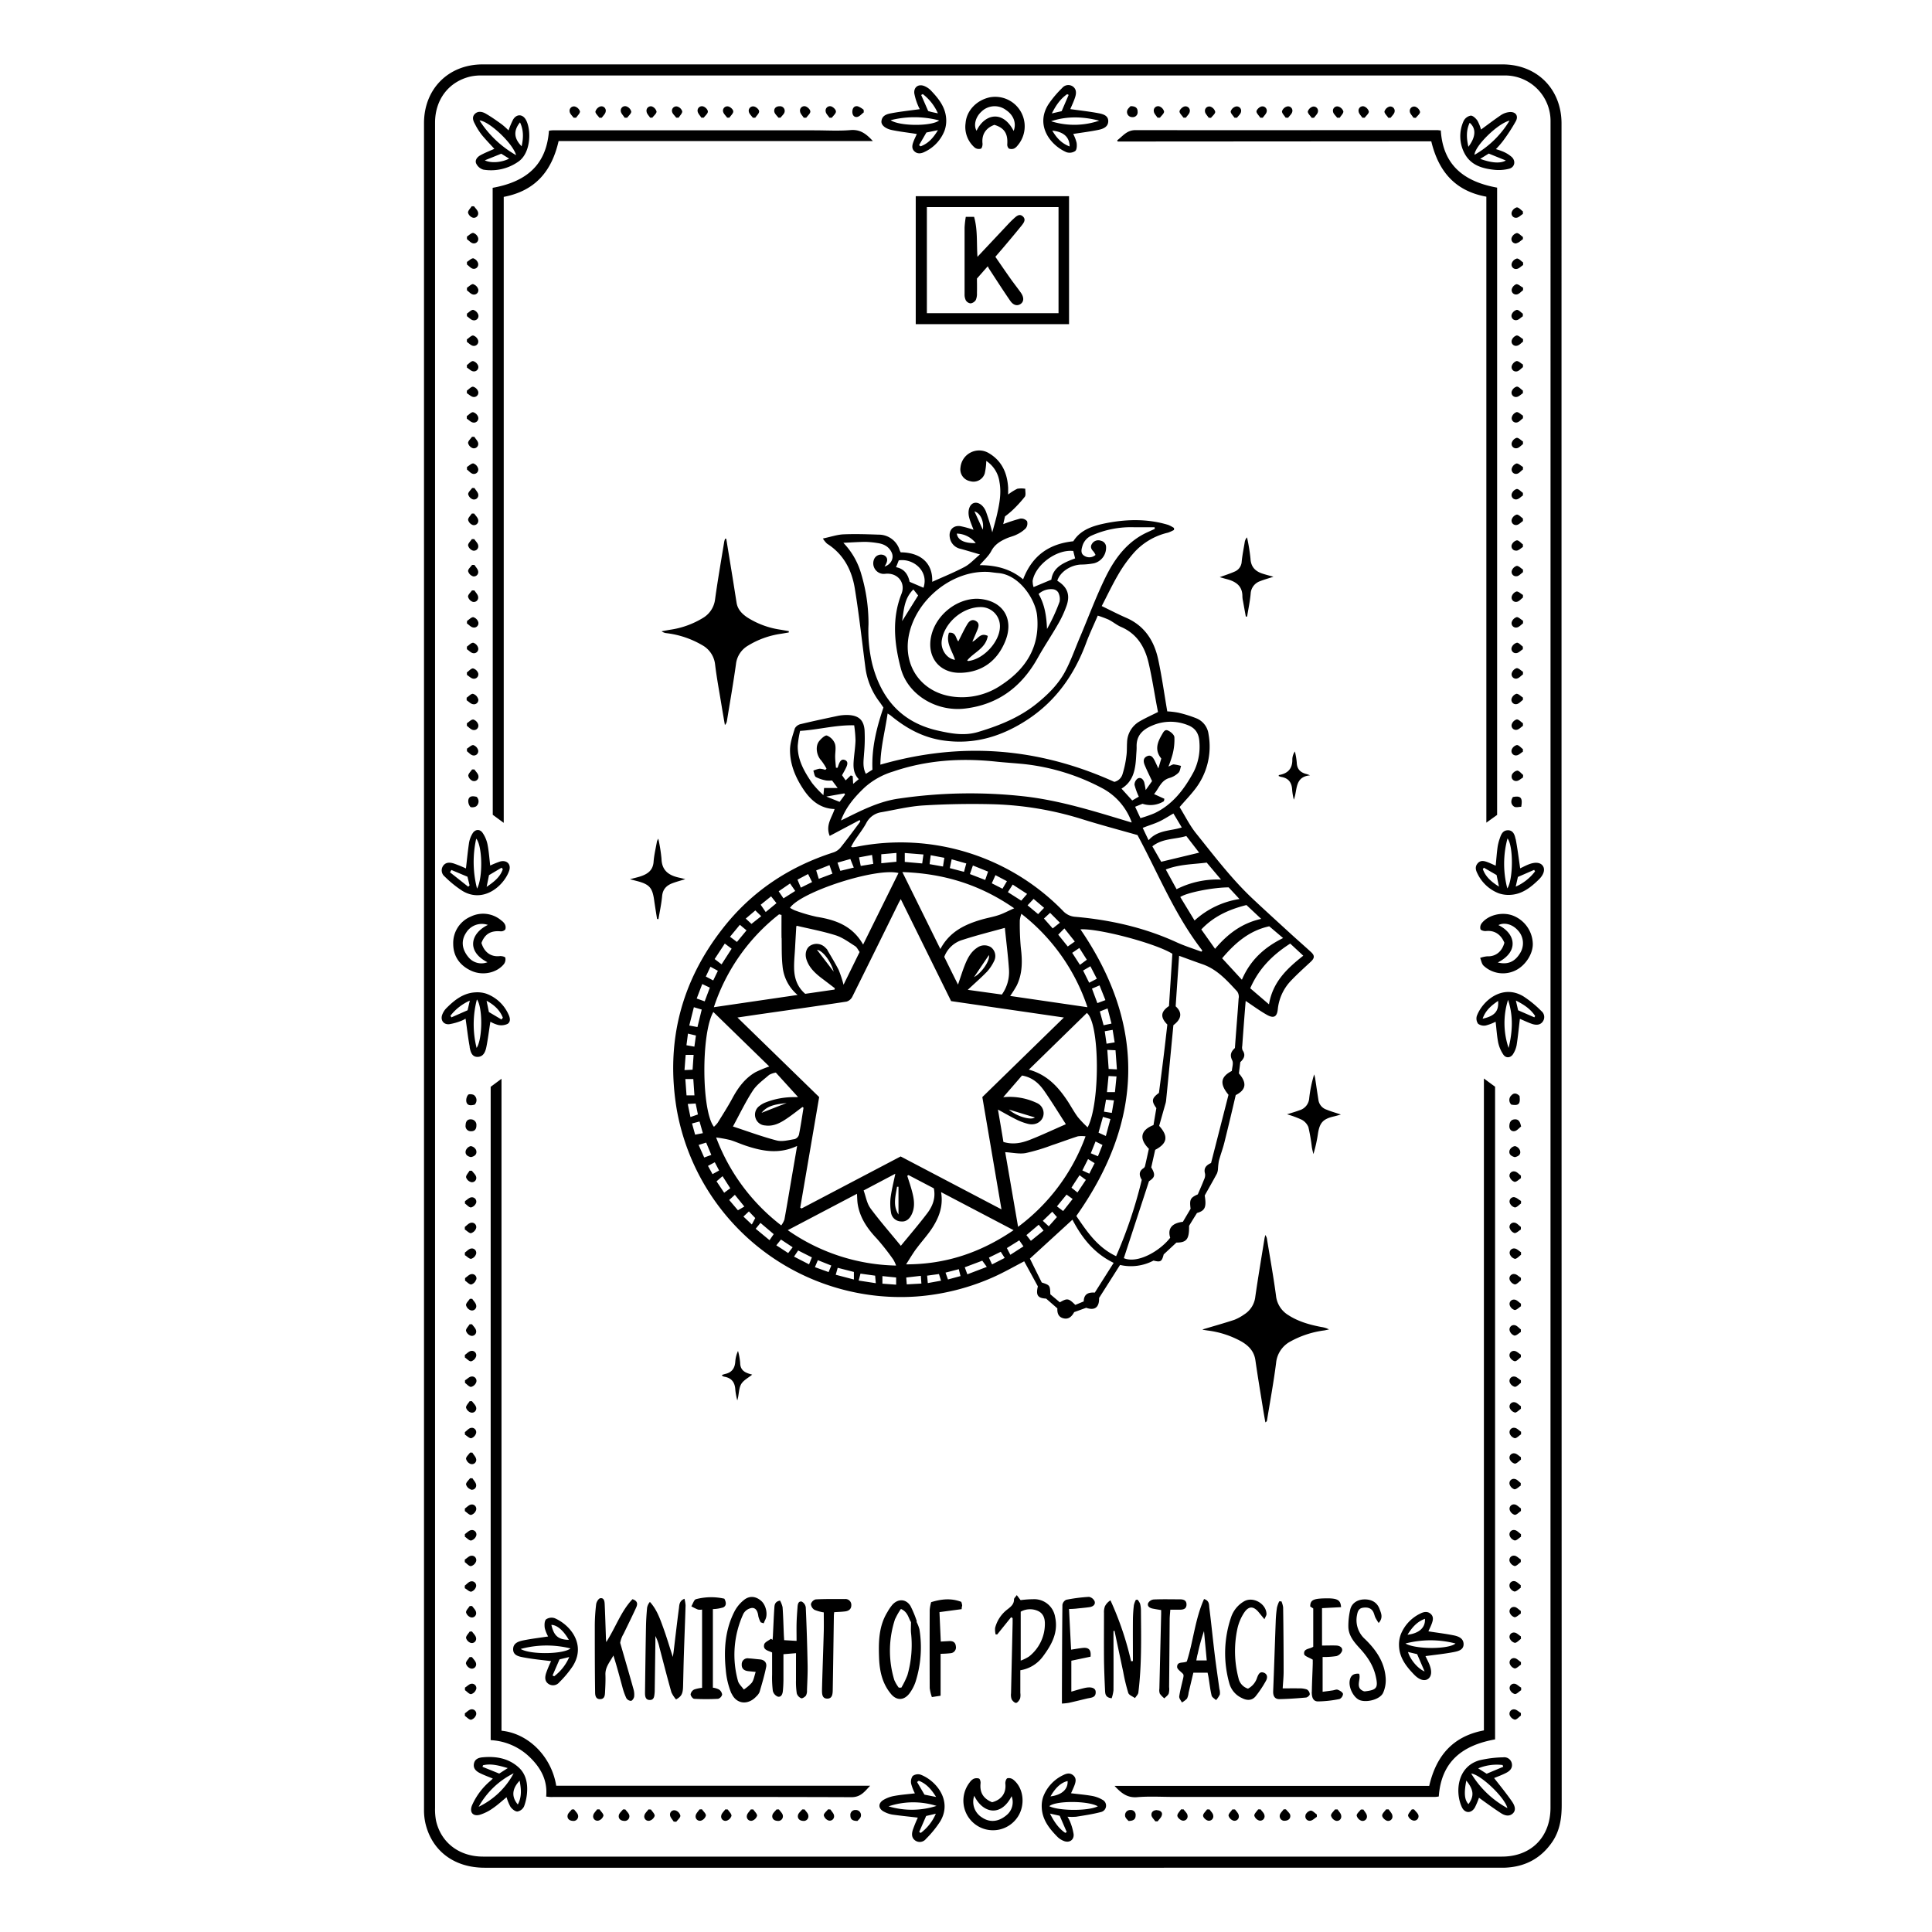 <svg xmlns="http://www.w3.org/2000/svg" viewBox="0 0 750 750"><path d="M606.18,51.28c0-1.19,0-2.38,0-3.58-.12-13.28-9.63-22.7-22.91-22.7H187.34c-13.25,0-22.74,9.52-22.74,22.82V375q0,163.77,0,327.55a23.08,23.08,0,0,0,.61,5.5c2.61,10.62,11.24,17,22.92,17H583.68c8-.18,14.44-3.42,19-10.16,2.87-4.31,3.57-9.15,3.57-14.21Q606.17,376,606.18,51.28ZM601.9,701.73c0,11.42-7.5,19-18.85,19H187.5c-9.23,0-16.35-5.43-18.24-14a23.26,23.26,0,0,1-.37-4.94q0-163.49,0-327V47.61c0-9,5.37-16,13.86-17.93a19.69,19.69,0,0,1,4.34-.38q198.38,0,396.74,0a17.68,17.68,0,0,1,18.09,17.9c0,1.2,0,2.39,0,3.58ZM327.44,207.43c-2.5.11-5,1-8,1.62a10,10,0,0,0,1.61,2c6.41,4.05,9.61,10.24,10.78,17.37,1.66,10.18,2.78,20.44,4.11,30.67a27.91,27.91,0,0,0,5.41,13.28c.59.79,1.13,1.62,1.6,2.29-2.68,7.93-4.64,15.77-4.26,24.13l-2.56,1.61c-1.38-2.69-.85-5.31-.7-7.93a64.21,64.21,0,0,0,.19-9.09c-.35-3.93-2.32-5.6-6.26-5.81a17.58,17.58,0,0,0-4.34.38c-4.73,1-9.44,2-14.13,3.13a3.46,3.46,0,0,0-2.31,1.64c-.86,2.76-1.89,5.63-1.9,8.46,0,5.7,2.22,10.85,5.39,15.52,2.81,4.13,6.45,7.19,11.92,7.37-1.08,3.38-3.59,6.26-1.9,10.43l11.6-6.15.3.44c-.16.25-.3.51-.48.75-2.34,3.12-4.64,6.28-7.08,9.32a6.21,6.21,0,0,1-2.74,2c-17.4,5.55-32,15.26-43.21,29.68-16.24,20.8-22.13,44.36-17.74,70.32A88.14,88.14,0,0,0,321,498.74a88.33,88.33,0,0,0,34.73,4.56,89.62,89.62,0,0,0,30-7.57c4-1.8,7.86-4,11.86-6.09l5.31,9.73c-.85,3.48,0,4.58,3.21,4.75l4.36,3.8c-.09,1.72.32,3.37,2.41,3.86s3.29-.89,4.11-2.41l4.67-1.69c3.42,1.23,5.12-.3,5-3.81l8.14-12.82a18.71,18.71,0,0,0,13-1.7c2.76.71,3.23.4,3.94-2.39l4.94-4.59c4,0,5-1.35,4.92-6.49,1-1.7,2.07-3.39,3.07-5,3.05-.89,3.76-2.14,3-6.79,1.43-2.56,3.11-5.5,4.73-8.49a5.5,5.5,0,0,0,.42-1.88,26.14,26.14,0,0,1,.35-3.08c.63-2.36,1.51-4.66,2.1-7,1.53-6.15,3-12.33,4.44-18.53,4-2,4.47-4.69,1.23-8.41.17-1.4.37-2.9.55-4.39,1.4-1.34,2.18-2.72.89-4.57a3.07,3.07,0,0,1-.14-1.73q.42-5.94.88-11.88c.15-1.87.3-3.75.45-5.57,2.79,1.86,5.4,3.79,8.19,5.37s4,.76,4.29-2.26a18.8,18.8,0,0,1,5.39-11.26c2.33-2.43,4.85-4.69,7.33-7,1.56-1.44,1.68-2.42.19-3.8-2.53-2.33-5.14-4.59-7.68-6.91-4.93-4.52-9.87-9-14.76-13.59-8.3-7.77-15.15-16.83-22.24-25.65-2.46-3.07-4.22-6.69-6.36-10.15,2-2.34,4-4.4,5.74-6.63A26.94,26.94,0,0,0,469.15,285a7.65,7.65,0,0,0-4.59-6.1,47.82,47.82,0,0,0-7.15-2.24,32.47,32.47,0,0,0-4.28-.51c-1.18-6.86-2.1-13.56-3.52-20.16-1.57-7.26-5.29-13.08-12.45-16.18-3.11-1.35-6.12-2.92-9.47-4.54,2.11-4.05,4.16-8.42,6.61-12.57a52.52,52.52,0,0,1,6.2-8.48,25.48,25.48,0,0,1,12.9-7.44,14.49,14.49,0,0,0,2.35-1.06l0-.76a13,13,0,0,0-2.23-1.19c-7.85-2.39-15.86-2.26-23.79-.75-5.06,1-10.14,2.41-13.07,7.1-9.52,1-16,5.66-19.49,14.78-4.9-4.11-10.58-5.5-16.85-5.51,1.63-1.93,3.45-3.49,4.49-5.47,1.39-2.64,3.61-3.91,6.11-5,1.22-.52,2.55-.79,3.72-1.39a12.41,12.41,0,0,0,3.53-2.41,3.07,3.07,0,0,0,.53-2.8,3,3,0,0,0-2.63-1,66.38,66.38,0,0,0-6.62,2.15c.18-.78.43-1.91.69-3A35.85,35.85,0,0,0,393,198.1a49.53,49.53,0,0,0,4.81-5.24c.52-.71.16-2.06.2-3.12a9.17,9.17,0,0,0-3.1,0,20.37,20.37,0,0,0-3.55,2.23c0-1,0-1.85,0-2.64-.34-5.77-2.5-10.56-7.69-13.53a7.28,7.28,0,0,0-10.81,5.66,4.66,4.66,0,0,0,3.7,5.32,4.59,4.59,0,0,0,5.72-3,24.94,24.94,0,0,0,.59-4.85,11.65,11.65,0,0,1,5.13,8.21c.81,4.36-.05,8.57-1,12.77-.54,2.34-1.24,4.64-1.8,6.74a78.66,78.66,0,0,0-2.49-8.16c-1.12-2.67-3.27-3.81-4.86-3.14s-2.29,3.12-1.59,5.68c.42,1.57,1.09,3.07,1.66,4.63a38.35,38.35,0,0,0-5.12-1.41c-2.88-.4-4.64,1.7-4.06,4.56a5.28,5.28,0,0,0,4.21,4.26c2.3.63,4.59,1.33,7.48,2.17-2.31,1.91-3.94,3.77-6,4.85-4.12,2.18-8.46,3.92-12.55,5.77.3-7.25-4.47-11.38-12.23-11.45a6.87,6.87,0,0,1-.42-.86,8.44,8.44,0,0,0-8.09-6C336.55,207.39,332,207.24,327.44,207.43Zm44-.29a9.6,9.6,0,0,1,7.33,3.69C374.41,210.93,371.79,209.69,371.43,207.14Zm6.85-8.62c2.34.67,3.8,4,3.22,7.08Q379.9,202.06,378.28,198.52ZM319.65,308.69a41.52,41.52,0,0,1-4.36-4.66c-3-4.4-5.72-9-5.61-14.55a41.43,41.43,0,0,1,.91-5.75c7.07-.43,13.66-2.32,21-2.17a48.35,48.35,0,0,1,.52,5.89c-.09,2.77-.56,5.53-.74,8.3-.15,2.41.09,4.78,2,6.72-.8.66-1.53,1.28-2.18,1.83l-.17-3-.75-.29c-.62.6-1.24,1.21-2,1.93l-1.39-2c.59-1.1,1.21-2.11,1.68-3.18s.7-2.21-.59-2.73-1.89.52-2.31,1.56c-.19.47-.34,1-.51,1.44l-.64,0c-.11-1.36-.27-2.71-.3-4.07-.05-1.77.42-3.68-.1-5.27a5.6,5.6,0,0,0-3.09-3.15c-.71-.24-2.29,1.23-3.08,2.24-1.53,2-.92,5.52.78,7.34a21.36,21.36,0,0,1,2.13,3.27l-.47.47a7.76,7.76,0,0,0-2.22-.45,10.51,10.51,0,0,0-2.43.76c.32.85.41,2.1,1,2.48a14.07,14.07,0,0,0,4,1.33,10.62,10.62,0,0,0,2.27,0l2.18,2.92H319.9C319.81,307,319.76,307.54,319.65,308.69Zm1.13.53,7-1.23.27.43-2.11,2.87Zm7.08,8.62-1.39.67c1.91-5.22,5.36-9.2,9.21-12.85a29.15,29.15,0,0,1,11-6.14c13-4.44,26.27-5.3,39.81-3.88,3.75.4,7.52.61,11.27,1A83.89,83.89,0,0,1,427.92,306a24.16,24.16,0,0,1,11.27,12.87,1.09,1.09,0,0,1,.1.43c-13.59-4.09-27.15-8.45-41.39-10.12A190.29,190.29,0,0,0,349,310C341.39,311.05,334.63,314.48,327.86,317.84Zm4,8.34c1.46-2.21,3.14-4.29,4.4-6.61a7.87,7.87,0,0,1,5.83-4.26c5.46-.95,10.91-2.31,16.41-2.64,9-.54,18.14-.7,27.19-.46a127.71,127.71,0,0,1,34.75,5.9c6.88,2.14,13.85,4,21.13,6.06,8,14.81,14.42,31,25.18,44.84l-.38.43c-3.2-1.2-6.48-2.21-9.58-3.63-12.49-5.73-25.67-8.7-39.28-9.9a7.13,7.13,0,0,1-4.84-2.29,88,88,0,0,0-80.13-24.92c-.52.1-1,.16-1.57.21-.12,0-.24-.07-.58-.18C330.87,327.85,331.31,327,331.84,326.18ZM410.3,468.31l3.74-4.57,2.36,1.7-3.69,4.69Zm0,4.15c-1.11,1.26-2.09,2.38-3.17,3.59l-2.31-2.13,3.67-3.53Zm5.64-11.4c1-1.6,2-3.11,3.14-4.84l2.45,1.81-3.26,4.89Zm4.23-6.7c.75-1.51,1.45-2.88,2.21-4.41l2.55,1.59c-.69,1.36-1.33,2.62-2.06,4.08Zm-109,14.77-.52-.32c2.44-14.22,4.87-28.45,7.35-42.93L286.28,395c3.64-.54,6.71-1,9.79-1.44,10.87-1.56,21.74-3.08,32.58-4.74a3.72,3.72,0,0,0,2.23-1.91c6-12.09,12-24.22,17.95-36.34.2-.4.43-.78.85-1.54l19.54,39.6L413,395l-31.66,30.88,7.43,43.59-39.14-20.54Zm37.62-8.43v10.77c-2.27-3.5-1.13-7.15-.56-10.78Zm-45.36-96.55c.06,3.62-.05,7.26.35,10.85a16.53,16.53,0,0,0,5.84,11.24L277.12,391a75.78,75.78,0,0,1,25.32-36.06l.94.24C303.38,358.16,303.35,361.16,303.39,364.15Zm17.79,4.64a4.17,4.17,0,0,0-.79-.89,4.7,4.7,0,0,0-6-.73c-1.49,1-2.08,3.19-1.33,5.4,1,3,3.21,5.11,5.64,7q2.66,2,5.33,4.06l-.09.52-11.39,1.65c-3.15-2.7-4.26-6.17-4.32-10-.05-2.64.24-5.29.38-7.94s.31-5.52.47-8.31c.08,0,.21-.16.31-.14,5,1.19,10.1,2.13,15,3.68,2.69.86,5.1,2.67,7.53,4.2.72.45,1.11,1.42,1.74,2.27l-6.24,12.71a44.33,44.33,0,0,0-1.88-5.73C324.23,373.88,322.66,371.36,321.18,368.79Zm2.48,8.48-6.55-8.56C319.38,369,322.59,373.2,323.66,377.27ZM297.1,428a8.78,8.78,0,0,0-2.22,1.28,4.18,4.18,0,0,0-1.57,4.77,4.13,4.13,0,0,0,3.73,2.85c3.25.46,5.93-1,8.48-2.74,2.07-1.39,4-2.95,6-4.43l.41.28c-.57,3.51-1.07,7-1.78,10.51a2.57,2.57,0,0,1-1.67,1.68c-2.32.38-4.84,1.09-7,.52-5.79-1.51-11.42-3.61-16.95-5.42,2.58-4.73,4.85-9.52,7.72-13.92,1.57-2.4,4.12-4.18,6.33-6.11a8,8,0,0,1,2.6-.89l8.61,9.47a7.51,7.51,0,0,1-1.09.06A29.94,29.94,0,0,0,297.1,428Zm8.35.15L295.64,432C298.15,428.84,301.89,428.68,305.45,428.17Zm-11.86-12.1c-4.21,2.31-6.95,6-9.19,10.12-1.77,3.31-3.82,6.48-5.79,9.68a11.28,11.28,0,0,1-1.46,1.57c-4.83-6.08-5-36.36-.23-44.57L298.64,414A46.81,46.81,0,0,0,293.59,416.07Zm-10.32,26.44c2.15.65,4.2,1.59,6.34,2.3,6.39,2.11,12.82,3.36,19.83.06-.74,4.34-1.4,8.16-2.06,12-.94,5.53-1.86,11.07-2.87,16.59a9,9,0,0,1-1.23,2.26A77.17,77.17,0,0,1,278,441.56,51.34,51.34,0,0,1,283.27,442.51Zm49.4,20.94c.11,1.61.1,2.92.32,4.19.91,5.3,3.82,9.45,7.46,13.28A92.51,92.51,0,0,1,346.8,489a13.74,13.74,0,0,1,1.06,2.29,75.92,75.92,0,0,1-42.05-13.74Zm61.06-110.84c-2.32,1-4.1,2-6,2.63-2.13.72-4.37,1.09-6.53,1.71-6.57,1.9-12.54,4.69-16.15,11.48L350.3,338.54C366.28,339.07,380.43,343.37,393.73,352.61Zm-42.5-18v-3.46l7.25.58c-.18,1.27-.31,2.22-.48,3.48Zm9.64.87c.15-1.24.28-2.24.43-3.46l5.3,1c-.19,1.16-.34,2.12-.53,3.38Zm7.85,1.54c.24-1.18.44-2.12.71-3.42l5.68,1.61c-.33,1.2-.58,2.12-.88,3.25Zm7.8,2.31,1.16-3.33,5.89,2.38c-.39,1.12-.71,2.08-1.11,3.24Zm8.49,3.58c.54-1.19.91-2,1.42-3.16l4.46,2.35L389.16,345Zm23.65,17.52-3.4-3.84,2.38-2.21,3.82,3.84C410.37,359.05,409.57,359.69,408.66,360.41Zm4.53,0,4.05,5.08-2.74,1.94-3.7-4.6ZM403,354.86l-4.1-3.42,2.34-2.49,4.08,3.47ZM422.15,391l-30-4.37a46.85,46.85,0,0,0,2.52-4c2.31-4.71,2.24-9.66,1.61-14.76a99.76,99.76,0,0,1-.39-10.67,11.82,11.82,0,0,1,.61-2.46A76.63,76.63,0,0,1,422.15,391Zm-25.7-41.37-5.19-3.3,1.87-2.94,5.59,3.63Zm-13.53,27.83a17,17,0,0,0,3-4.41,4.27,4.27,0,0,0-1.27-5.36,4.73,4.73,0,0,0-5.24.16c-2.59,1.66-3.88,4.28-4.95,7-.87,2.21-1.57,4.49-2.56,7.37-2-3.95-3.67-7.38-5.34-10.76a10.83,10.83,0,0,1,7.16-6.62c5.45-1.78,11-3.15,16.36-4.64.55,5.33,1.22,10.62,1.59,15.94a15,15,0,0,1-2.75,9.94l-13.23-1.83C378.23,381.84,380.69,379.75,382.92,377.43Zm-4.83,1.9,5.8-8.59C384.4,372.8,381.2,377.63,378.09,379.33Zm9.31,51.37c2.63,1.44,5,2.82,7.42,4a22.52,22.52,0,0,0,4.09,1.51c2.62.7,4.94-.31,5.89-2.42a4.34,4.34,0,0,0-2.34-5.66,24.68,24.68,0,0,0-13-2.23l7.28-8.41c4.22.73,6.75,3.23,8.8,6.2,2.81,4.08,5.41,8.3,8.09,12.47.1.15.08.37.06.27-4.62,2-9.09,4.12-13.68,5.93-3.2,1.27-6.57,2.08-10.48.92C388.87,439.27,388.15,435.1,387.4,430.7Zm4.25,0,10.08,3.06C400.25,435,394.57,433.39,391.65,430.73Zm7.75-15.5,22.52-22c5.05,4.07,5.2,35.17.3,44.4a40.61,40.61,0,0,1-3.82-4c-1.49-2-2.67-4.26-4.06-6.35C410.73,421.88,406.47,417.18,399.4,415.23Zm24.05,32.47,1.84-4.58,2.69,1.35c-.62,1.54-1.14,2.86-1.76,4.39Zm3-8,1.71-6.12,2.91.83c-.59,2.17-1.14,4.21-1.78,6.58Zm2.11-8.15c.27-1.6.52-3.05.8-4.67l3.07.29c-.28,1.67-.53,3.13-.83,4.86Zm1.16-7.58c.21-2.13.4-4.11.61-6.26l3.1.16c-.21,2.12-.4,4.06-.61,6.1Zm.66-9c-.17-2.48-.34-4.81-.53-7.41l3.19.15c.18,2.43.35,4.79.54,7.42Zm-.82-9.8c-.24-1.68-.45-3.14-.7-4.84l3.07-.54c.26,1.64.5,3.14.78,4.86ZM428.41,398c-.49-1.81-.94-3.5-1.45-5.37l3-1.16,1.52,5.88ZM426,389.41l-2.1-5.63,2.94-1.25,2.28,5.71Zm-3.18-7.91-2.36-4.74,2.83-1.66c.84,1.63,1.61,3.11,2.5,4.85Zm-3.59-6.95-3-4.66L419,368c1,1.57,1.9,3,2.91,4.57ZM348,331.11v3.42l-5.89.58v-3.49Zm-9,4.25-4.86.79c-.22-1.08-.41-2-.67-3.32l5.06-.94Zm-8.9-1.9c.45,1.13.83,2.08,1.34,3.34l-5.22,1.26c-.37-1.08-.69-2-1.1-3.18Zm18.69,5.45c-4.55,9.2-9.07,18.33-13.73,27.77-4.09-7.25-10.62-9.59-17.95-10.76a62.69,62.69,0,0,1-8.55-2.51,12.19,12.19,0,0,1-1.88-1C311,346.13,340.25,336.7,348.8,338.91ZM322,335.84c.39,1.13.72,2.09,1.15,3.32l-5.3,2c-.33-1.1-.62-2-1-3.27Zm-8.3,3.46,1.55,3.12-4.37,2.16-1.3-3.1Zm-7,3.66,2,2.91-4.55,2.87L302.28,346Zm-7.36,5,2.09,2.65-4.18,3.44-1.95-2.83Zm-6.12,5.47,2.28,2.23-3.78,3-2.22-2.07Zm-6,5.57,2.58,2.17c-1.26,1.52-2.41,2.92-3.72,4.49-.89-.67-1.68-1.28-2.7-2Zm-5.85,7.29,2.65,2c-1.37,2.13-2.58,4-3.9,6.07l-2.7-2.06Zm-5.57,9,2.88,1.57c-.59,1.22-1.13,2.36-1.81,3.75L274,379.09ZM272.61,382l2.95,1.4-2,5.32-3.1-1.09C271.19,385.71,271.85,384,272.61,382Zm-3.25,9,3.05.91-1.66,6.79-3.18-.59C268.18,395.72,268.74,393.48,269.36,391Zm-2.3,10.25,3.1.73c-.2,1.48-.39,2.8-.6,4.33l-3.08-.55C266.69,404.19,266.86,402.86,267.06,401.28Zm-.88,8.25h3.08c-.13,1.88-.26,3.71-.4,5.76l-3.14.15C265.88,413.41,266,411.56,266.18,409.53Zm-.13,9.38h3.09c.15,2.14.28,4.09.44,6.33h-3.07C266.36,423.16,266.21,421.1,266.05,418.91Zm.9,9.68,3.1-.18c.3,1.42.57,2.74.88,4.25l-2.89,1C267.68,432,267.36,430.46,267,428.59Zm1.7,7.57,2.91-.77c.42,1.48.82,2.89,1.29,4.53l-3,.59C269.44,439,269.06,437.64,268.65,436.16Zm2.56,8.33,2.92-.91,2,4.79-2.76,1C272.66,447.74,272,446.23,271.21,444.49Zm3.64,8.13,2.63-1.4c.57,1.08,1.09,2.08,1.67,3.2l-2.55,1.41C276,454.68,275.46,453.74,274.85,452.62Zm3.31,6,2.33-2,3,4.69-2.37,1.74Zm8.3,11.24-3.39-4,2.2-2,3.68,4.55Zm5.39,5.51-3.25-3.07,2.12-2,2.46,2.57C292.72,473.75,292.33,474.47,291.85,475.36Zm6.88,6.1L293.36,477l1.85-2.27,5.14,4.36Zm7.24,5c-1.53-1-3-2-4.61-3l1.81-2.25,4.54,3Zm8.11,4.38-5.84-3,1.6-2.39,5.33,2.69C314.79,489.06,314.5,489.78,314.08,490.79Zm7.59,3-5.32-1.91,1.14-2.71,5.21,2.08C322.32,492.22,322.06,492.87,321.67,493.81Zm9.81,2.88-7.05-1.84.76-2.7,6.29,1.61Zm1.85.41c.3-1.12.48-1.8.71-2.69l5.69.79c.07.87.14,1.67.25,2.92Zm14.55,1.6-5.33-.39v-2.94l5.33.54Zm-10-29.71c-1.37-1.85-1.74-4.44-2.62-6.87l12.3-6.49c-.67,3.27-1.45,6.31-1.85,9.41a20.9,20.9,0,0,0,.19,5.69,4,4,0,0,0,3.87,3.42c2.06.23,3.37-1.09,4.17-2.78,1.45-3.06.86-6.21,0-9.31-.51-1.89-1.15-3.74-1.74-5.61l.48-.3,9.83,5.15c.79,3.75-.47,6.94-2.59,9.72-3.26,4.31-6.8,8.41-10.21,12.59C345.77,478.79,341.6,474.05,337.86,469Zm17.89,15.69c2.1-2.87,4.59-5.5,6.45-8.51,2.38-3.86,4-8.09,3.1-13.4l28.15,14.77c-12.75,8.69-26.28,13.27-41.72,13.27C353.06,488.76,354.31,486.65,355.75,484.68ZM352,498.59c-.07-.9-.12-1.65-.2-2.66l5.67-.65c.09,1.2.14,2,.22,3Zm8.17-.5c-.1-1.09-.16-1.85-.26-2.88l4.59-.63.81,2.58Zm7.83-1.4c-.32-.89-.57-1.61-.95-2.66l5.16-1.33c.26,1.08.42,1.71.66,2.67Zm7.52-2-1-2.73,6.8-2.56,1.75,2.41Zm9.6-3.85c-.48-1-.8-1.72-1.22-2.64l4.59-2.26,1.53,2.39Zm7.1-3.73c-.5-.95-.89-1.72-1.35-2.61l4.81-3,1.62,2.34Zm3-10.84-5-29c2.87.17,5.49.79,7.92.36a74.25,74.25,0,0,0,10.18-3.05c3.38-1.11,6.7-2.38,10.09-3.46a11.38,11.38,0,0,1,3,0A76.35,76.35,0,0,1,395.2,476.27Zm8-.83c.66.8,1.19,1.43,1.89,2.25l-4.92,4-1.74-2.22ZM425,501.79c-2.61-.18-4.23.61-4.3,3.42l-3.27,1.35c-2.63-2.59-3.09-2.67-6-1l-3.69-3.11c-.13-3.5-.16-3.54-3.34-4.59-1.53-3.08-3.16-6.37-4.59-9.27l16.51-15.11c3.51,6.71,8.14,12.95,16,16.76Zm8.24-14.16c-7.32-3.46-11.43-9.76-15.41-15.59,26.13-37,27.06-74,1.6-111.27,6.87-.45,29,5.34,35.68,9.48-.43,6.72-.88,13.56-1.31,20.3-3.32,2.24-3.38,4.4-.64,7.18-.5,4.33-1,8.8-1.55,13.25s-1.14,8.92-1.71,13.28c-2.81,2.08-3,3.13-1,5.91-.37,2.13-.75,4.4-1.12,6.58-5,1.95-5.69,5.31-1.79,9.2-.46,2.09-.93,4.28-1.44,6.46a1.67,1.67,0,0,1-.52,1c-2,1.23-1.88,2.83-.8,4.6A177.15,177.15,0,0,1,433.28,487.63Zm47.6-100.16c-.43,6.47-1,12.93-1.45,19.37-1.51,1.39-2.07,2.72-1.05,4.77.56,1.12-.06,2.81-.14,4.12-4.38,2.28-4.83,5-1.3,9.27-2.22,8.7-4.53,17.72-6.77,26.48-2.21,1-2.89,2.24-2.32,4.21a4,4,0,0,1-.42,2.26c-.74,1.91-1.58,3.78-2.4,5.7-2.93,1.3-3.26,2-2.8,5.59l-3,5.07c-3.89.44-6.09,2.34-4.92,6.18-4.16,5.36-12.86,10.16-18,7.92,3.22-9.82,6.42-19.62,9.76-29.84,2-1.38,2.82-2.22.88-5.38l1.53-6.82c4.7-2.47,5.24-5.22,1.54-9.31.78-2.75,1.64-5.76,2.49-8.77a6.42,6.42,0,0,0,.2-1c1-9.84,1.91-19.69,2.84-29.32,2.81-2.1,3.84-4.62.88-7.32.43-6.38.87-12.83,1.34-19.61,3.18,1.15,6.14,2.27,9.12,3.29,5.7,2,9.51,6.33,13.42,10.55A3.72,3.72,0,0,1,480.88,387.47ZM505.93,371c-6.32,5-11.85,10.16-13.31,18.89l-7.28-6.24c3.32-7.63,8.7-13,15.52-17.35Zm-7.83-6.85c-7.17,3.53-12.72,8.48-16,16.18L474.43,372c5.07-6,10.6-10.75,18.29-12.41Zm-14.2-12.79,5.69,5.34c-7.47,1.67-13,5.81-17.9,11.63-1.88-2.64-3.55-5-5.34-7.52C471.21,355.66,477.23,353,483.9,351.33ZM481.16,349a33.45,33.45,0,0,0-17.43,8.34l-5.55-9.12c2.54-1.73,12.81-3.74,18.79-3.74ZM474,341.45a34.93,34.93,0,0,0-17.25,3.74l-4.19-7.65c5.23-2.05,10.59-2,15.88-2.68ZM465.51,331l-14.74,3.54-3.43-6c4-3.16,8.8-2.66,13.18-4Zm-6.76-9.77c-4.41,1.41-9.33.91-12.87,4.94-.84-1.75-1.54-3.23-2.28-4.79,2.51-1,4.52-1.58,6.42-2.47s3.54-2,5.5-3.11C456.57,317.53,457.6,319.25,458.75,321.2ZM461,281.45c3.18,1.19,4.46,3.45,4.61,6.68a21.8,21.8,0,0,1-2.17,11.39c-3.61,6.73-8.11,12.75-15.25,16.17a50.71,50.71,0,0,1-5.47,1.91l-2.06-4.42,2.86-1.16a9.79,9.79,0,0,0,8.31-1l.18-.93L448,308.26c1.92-2.21,2.68-5.37,6.08-6.28a8.2,8.2,0,0,0,3.4-2c.62-.59.71-1.75,1-2.65a17.59,17.59,0,0,0-2.83-.59c-.51,0-1.06.41-2.06.83a43,43,0,0,0,1.67-5,22.73,22.73,0,0,0,.64-6.38c-.08-1-1.45-2.14-2.51-2.61-1.29-.58-1.85.78-2.43,1.77-1.75,3-2.73,5.94-.15,9.12l-1.14,3.84c-.6-1.3-1-2.16-1.4-3-.64-1.21-1.4-2.48-3-1.74s-1.42,2.16-.89,3.45c.82,2,1.81,3.95,2.85,6.2l-2.48,3.49a28.06,28.06,0,0,0-.56-3c-.39-1.2-1.31-2.12-2.52-1.5a3,3,0,0,0-1.25,2.46,25,25,0,0,0,1.67,4.59l-2.56,1.48-4.17-4.6c4.82-2.93,5.45-7.81,5.71-12.86.06-1.12.19-2.25.16-3.37-.12-4.37,2.31-6.69,6.11-8.27A17.88,17.88,0,0,1,461,281.45Zm-30.52-40.84c1.59.8,3,2,4.61,2.72,6.3,2.66,9.36,7.83,10.81,14.07,1.29,5.55,2.15,11.18,3.2,16.78l.43,2.22c-2.41,1.22-4.76,2.27-7,3.56a9.67,9.67,0,0,0-5,8.12c-.12,1.85,0,3.72-.29,5.55a38.48,38.48,0,0,1-1.43,6.74,4.36,4.36,0,0,1-3.23,3.15c-29.79-13.46-59.74-15.61-90.82-6.68.09-6.69,1.83-13.08,2.81-19.86.59.39,1,.59,1.29.86,5.91,4.86,12.34,8.42,20.13,9.58,12.24,1.82,23.1-1.59,33.08-8.19,10.91-7.22,18.07-17.46,22.58-29.67,1.28-3.46,2.89-6.81,4.5-10.58A42.07,42.07,0,0,1,430.52,240.61Zm-29.64-14.92c.88-6.25,9.25-12.55,15.8-11.8.24,1,.47,1.86.72,2.88-4.31,1.6-8.54,3.29-9.23,8.25l-6.9,2.88A7.18,7.18,0,0,1,400.88,225.69Zm10.05,4.5a5.34,5.34,0,0,1,.43,3.41,70.65,70.65,0,0,1-4.87,10.56c-.21-4.82-.83-9.37-3.27-13.57a7.16,7.16,0,0,1,5.79-1.82A2.82,2.82,0,0,1,410.93,230.19Zm-26.83-8.14c1.18.14,2.36.31,3.54.41,8.26.74,14.4,10.36,15,16.54,1.2,11.9-4.21,20.57-13.8,26.87a27,27,0,0,1-19.48,4.48c-11.51-1.8-18.52-11.44-16.65-22.93C355.08,232.94,369.85,221,384.1,222.05Zm-33.86,19.08c.71-4.56.82-8.79,4.37-12.31l1.85,2.33Zm-1.35-23.59c5.67-.92,11.84,4.18,9.64,10.62l-5.37-2.3c-.51-2.31-1.66-5-5.29-5.68C348.26,219.19,348.56,218.41,348.89,217.54Zm-8.64-6.79c2.55.3,4.75,1.21,5.93,3.72,1,2.15-.17,4.62-2.75,5.46.22-.39.38-.65.52-.92.68-1.32.8-2.59-.67-3.44a2.93,2.93,0,0,0-3.78,1.22,4.11,4.11,0,0,0,3.5,6c.46,0,.93-.08,1.39-.09,4.39-.09,7.23,3.71,5.61,7.81-3.81,9.62-2.78,19.37-.28,28.9,2.73,10.37,13.92,17,25,15.64,12.85-1.55,21.94-8.48,28.16-19.63,2.48-4.44,5.34-8.68,7.87-13.1a42.11,42.11,0,0,0,3.4-7.38c1.39-4.2.13-7.15-3.67-9.5,1.06-3.39,5.11-6.09,9.17-6.28a27.92,27.92,0,0,0,5.11-.5,6.23,6.23,0,0,0,4.66-6.17,2.53,2.53,0,0,0-2-2.57,2.88,2.88,0,0,0-3.48,1.2c-.76,1.15-.27,2.12.61,3a7,7,0,0,1,.77,1.3,3.59,3.59,0,0,1-4.42.3c-1.36-.83-1.11-2.27-.72-3.58a6.33,6.33,0,0,1,3.59-4.22,37.35,37.35,0,0,1,16.62-3.24c2.62,0,5.24,0,7.87,0l.06.64-2.77,1.26c-7.88,3.57-12.73,10.15-16.35,17.52s-6.56,15.33-9.81,23c-2,4.63-3.61,9.44-6,13.83-2.65,4.84-6.6,8.74-10.92,12.22-6.74,5.43-14.56,8.55-22.74,11-5.25,1.59-10.36.64-15.48-.5-14-3.12-22-12.12-25.57-25.75a55.74,55.74,0,0,1-1.49-15.52,67.09,67.09,0,0,0-2.83-19.59,28.7,28.7,0,0,0-6.93-12.07c2.84-.13,5.67-.33,8.51-.37A33.61,33.61,0,0,1,340.25,210.75ZM580.39,421.86c-1.31-.95-2.58-1.89-4.34-3.19V671.74c-12.21,2.31-18.55,10-21.23,21.54H432.67c2.61,2.83,4.95,4.7,8.79,4.38,4.73-.4,9.52-.1,14.29-.1l101.37,0a10.68,10.68,0,0,0,1.41-.17c1-13.76,9.37-19.9,21.86-22.16Zm-385.71,250V418.78l-4.2,3.12V675.52a23.49,23.49,0,0,1,15.3,6.74c4.27,4.16,6.84,9,6.24,15.17.8.08,1.26.16,1.71.16,39,0,77.91-.07,116.86.07,3.59,0,5.13-2.27,7.2-4.44H215.92C214.16,682.12,205.34,672.93,194.68,671.86Zm360.94-617c2.79,11.61,9.17,19.28,21.38,21.49v243l4.18-3V72.84c-12.56-2.27-21-8.48-21.86-22.2-.49,0-1-.13-1.4-.13-39,0-78,.07-117.06,0-3.5,0-4.95,2.33-7.14,3.94,0,.17.11.33.16.49ZM191.29,316.3l4.26,3.13v-243c12.28-2.34,18.64-10,21.3-21.66h122c-2.5-2.74-4.85-4.6-8.69-4.27-4.67.39-9.39.09-14.1.09l-101.56,0a10.32,10.32,0,0,0-1.4.17c-1,13.76-9.37,19.9-21.85,22.15Zm164.2-190.46H415V76.17H355.49Zm4.32-45.43h51.11v41.17H359.81ZM500.94,520.76a37,37,0,0,1,13.13-4.29c.63-.1,1.24-.26,1.87-.39a9.2,9.2,0,0,0-3-.94c-4.58-.88-9-2.11-13-4.73a10,10,0,0,1-4.6-7.47c-1-7.47-2.35-14.9-3.57-22.35a6.17,6.17,0,0,0-.56-1.18c-.17.69-.27,1-.32,1.32-1.21,7.51-2.48,15-3.57,22.54a9.29,9.29,0,0,1-4.34,7,18.27,18.27,0,0,1-3.82,2.09c-4.07,1.34-8.2,2.49-12.29,3.72,0,0,0,.12.16.14.58.11,1.17.19,1.76.28A36.26,36.26,0,0,1,482,520.81c2.78,1.64,4.84,3.78,5.34,7.21.89,6.23,1.93,12.42,2.93,18.63.29,1.84.62,3.67.94,5.5.47-.26.59-.48.63-.71,1.21-7.45,2.59-14.87,3.54-22.35A10.55,10.55,0,0,1,500.94,520.76ZM277.61,258.05c.64,5.26,1.63,10.47,2.48,15.7.42,2.57.87,5.13,1.31,7.7a2.68,2.68,0,0,0,.78-1.53c1.2-7.38,2.5-14.75,3.53-22.16a9.51,9.51,0,0,1,4.56-7.06,33.56,33.56,0,0,1,13-4.68l2.94-.5,0-.52-3.24-.56A32.67,32.67,0,0,1,290,239.62c-2-1.38-3.65-3.07-4.06-5.63-.54-3.4-1.07-6.8-1.62-10.2-.79-4.89-1.6-9.78-2.39-14.66h-.44a9.26,9.26,0,0,0-.34,1.1c-1.21,7.45-2.52,14.89-3.55,22.36a9.72,9.72,0,0,1-4.63,7.24,33.55,33.55,0,0,1-12.8,4.63c-1.12.19-2.24.4-3.35.6a3.86,3.86,0,0,0,1.92.73,36,36,0,0,1,14,4.74A9.75,9.75,0,0,1,277.61,258.05Zm-17,398.84a11.36,11.36,0,0,0,1.84,2.83c2.15-1.21,2.64-2.23,2.72-5.15.11-4.17.18-8.34.32-12.5.2-6.29.46-12.57.65-18.85a13.42,13.42,0,0,0-.43-2.58c-1.87.74-2,2.18-2.11,3.39-.76,5.71-1.41,11.43-2.1,17.14-.07.51-.15,1-.3,2.07-1.36-4.18-2.43-7.79-3.71-11.32s-2.51-7.12-5.2-10.06a4.76,4.76,0,0,0-1.1,2.36c-.22,2.44-.38,4.88-.42,7.33-.16,8.53-.27,17.07-.38,25.61,0,1.31.15,2.74,1.82,2.77s1.76-1.34,1.89-2.57a8.22,8.22,0,0,0,.06-1q.14-9.63.26-19.26v-2a18,18,0,0,1,1.6,4.54C257.54,645.4,259,651.16,260.62,656.89Zm175.47-7.58A72.37,72.37,0,0,0,438,657.2c.29.86,1.7,1.34,2.6,2,.45-.72,1.22-1.4,1.31-2.17,1.31-10.54,1.08-21.14,1-31.72a10.57,10.57,0,0,0-.33-2.75,5.87,5.87,0,0,0-1-1.58l-.65.09a9,9,0,0,0-.75,2,51.38,51.38,0,0,0-.38,5.54c-.05,5.4,0,10.81,0,16.21l-.72.06a121.25,121.25,0,0,0-8-23.63,5.8,5.8,0,0,0-2.15,2.32,6.45,6.45,0,0,0-.36,2.53c0,6-.05,12,0,18.06.05,4,.22,8.07.41,12.1.07,1.29.13,2.74,2.57,3a14.31,14.31,0,0,0,.7-3.08c.06-7.66,0-15.33,0-23l.4-.12Q434.36,641.18,436.09,649.31ZM309,652.25a29.34,29.34,0,0,0,.31,5.14,3,3,0,0,0,1.71,1.86c.42.17,1.44-.49,1.83-1a3.89,3.89,0,0,0,.42-2.1c.12-3.3.31-6.62.24-9.92q-.21-11.12-.71-22.22a3,3,0,0,0-1.56-2.27c-1.37-.27-1.57,1.09-1.64,2.17-.16,2.11-.32,4.23-.37,6.34s0,4.46,0,6.74l-4.82-.28c-.05-.83-.1-1.54-.13-2.26-.15-3.5-.23-7-.48-10.51a9.57,9.57,0,0,0-1-2.6c-2.07.43-2.13,1.74-2.2,2.88-.24,3.43-.36,6.87-.54,10.31,0,.69-.1,1.38-.16,2.08l-.59-.46c-.92.73-2.42,1.31-2.65,2.21-.57,2.21,1.67,2.42,3.07,3.13,0,2.9,0,5.74,0,8.58a41.69,41.69,0,0,0,.28,6.33,3.25,3.25,0,0,0,1.95,2.24c1.33.28,1.83-1,1.95-2.23.14-1.38.2-2.77.22-4.16,0-3.36,0-6.72,0-10.09l4.88-.4C309,645.26,309,648.75,309,652.25Zm-62.08-28.12c.59-1.27.8-2.6-1.39-3.33-4.45,4.66-6.5,10.92-10.19,16.65-.06-.75-.1-1.07-.11-1.4-.16-4.43-.28-8.86-.49-13.29-.05-1.11-.24-2.59-1.75-2.32-.66.13-1.46,1.46-1.56,2.31a71.38,71.38,0,0,0-.53,8.52c0,8.48,0,17,.12,25.43,0,1.31.12,2.92,1.95,2.9s1.86-1.62,1.92-2.93c.11-2.18.22-4.37.14-6.55-.12-3,1.79-5,3.09-7.46,1.33,4.11,2.38,8.19,3.5,12.26a24.55,24.55,0,0,0,1.52,4.29,2.25,2.25,0,0,0,1.82,1.06c.51-.08,1.13-1,1.22-1.68a7.51,7.51,0,0,0-.28-2.93c-1.68-6-3.42-11.93-5.14-17.9a9.9,9.9,0,0,1,1.27-3.43C243.68,630.94,245.35,627.55,246.92,624.13Zm162.67,3.57a8.21,8.21,0,0,0-7.66-6.89,40.22,40.22,0,0,0-5.74.36l-1.48-1.95c-.51.75-1.08,1.2-1.07,1.64,0,1.88-1.16,2.8-2.44,3.81a13.18,13.18,0,0,0-4.9,7.28,8.25,8.25,0,0,0,.2,2.54l.62,0,5.39-6.69.59.36c0,.64,0,1.29,0,1.94-.2,9.06-.42,18.13-.61,27.2a5.1,5.1,0,0,0,.22,2.33c.33.65,1.19,1.48,1.74,1.43s1.24-1,1.54-1.68a5.72,5.72,0,0,0,.1-2.16c0-2.84,0-5.68,0-8.83a13.52,13.52,0,0,0,8.74-5.31C408.23,638.53,410.91,633.73,409.59,627.7Zm-10.13,15.36a16.64,16.64,0,0,1-3.22,1.59v-19a7.48,7.48,0,0,1,6.7-.28c2.15,1,2.72,3,2.68,5.12A16.11,16.11,0,0,1,399.46,643.06ZM353,657.45a16.29,16.29,0,0,0,2.4-4.53,44.05,44.05,0,0,0,1.53-20.4,14.45,14.45,0,0,0-1.17-3l.17-.07a41.52,41.52,0,0,0-2.45-5.95c-1.68-2.81-4.77-3-7-.6a17.55,17.55,0,0,0-2,2.92c-3.38,5.47-3.45,11.6-3.23,17.69.18,5,1.18,9.87,4.5,13.92C347.88,660.16,350.79,660.27,353,657.45Zm-5.44-29.07a22.9,22.9,0,0,1,2.18-3.79c2.75,1.18,2.94,3.69,3.91,5.1,0,1.63-.1,2.87,0,4.09a42.43,42.43,0,0,1-1.39,16.52,33.25,33.25,0,0,1-2.36,4.84h-1a14.24,14.24,0,0,1-1.73-2.94A39,39,0,0,1,347.51,628.38Zm-63.57,29c1.88,4.23,6.41,4.63,9.58,1.2a5.06,5.06,0,0,0,1.29-1.74c.94-3.22,1.91-6.44,2.56-9.72.33-1.6-.62-2.79-2.45-2.94-1.45-.12-2.9-.33-4.35-.4a2.27,2.27,0,0,0-2.68,2.28c-.1,1.71.93,2.51,2.54,2.68.88.1,1.76.18,2.88.29-.53,1.6-.73,3.07-1.48,4.16a15.46,15.46,0,0,1-3.13,2.68c-.79-1.13-2-2.16-2.29-3.4a38.1,38.1,0,0,1,2.12-26,4.51,4.51,0,0,1,3.31-2.27c1.72-.08,2.3,1.6,2.5,3.26a9.49,9.49,0,0,0,.92,2.33l1.15.38c.22-.49.4-1,.65-1.47,1-2,.28-5.51-1.52-7.15-2.12-1.93-4.64-2.22-6.85-.39a13.89,13.89,0,0,0-3.51,4.2c-3.75,7.18-4.29,15-3.49,22.83A30.59,30.59,0,0,0,283.94,657.43Zm173.81,1.28c-.1.68.67,1.49,1,2.24a8.19,8.19,0,0,0,2-1.52,6.84,6.84,0,0,0,.61-2.28l1.85-7.76h5.52c.13.6.28,1.23.38,1.87.38,2.35.64,4.73,1.19,7,.16.69,1.12,1.19,1.72,1.78a9.55,9.55,0,0,0,1.47-2.19,5.36,5.36,0,0,0-.17-2.15c-.61-4.46-1.27-8.9-1.82-13.37-.73-6-1.33-12.11-2.09-18.15-.15-1.19.06-2.75-2.05-3.39-3.49,7.77-4.14,16.32-6.68,24.23-1.34.8-3.79-.17-3.77,2.15,0,.89,1.45,1.77,2.24,2.65.36.37.26,1,.12,1.65C458.75,653.92,458.1,656.29,457.75,658.71Zm7.12-16.47a74.55,74.55,0,0,1,2.47-9c.35,3.7.7,7.41,1.07,11.4h-4.05C464.55,643.77,464.7,643,464.87,642.24Zm-37.12,56.38a12.12,12.12,0,0,0-4.07-1.43c-2.59-.45-5.21-.66-7.95-1,.46-1.05.94-2.05,1.33-3.08.5-1.34.83-2.73-.45-3.85s-2.63-.77-3.91-.12a15.25,15.25,0,0,0-7.77,8.39,11.18,11.18,0,0,0-.57,4.27c.22,4.75,3,8.19,6.17,11.39a7.16,7.16,0,0,0,2.32,1.49c2.13.91,4.07-.3,3.88-2.58a21.63,21.63,0,0,0-1.39-4.9,12.4,12.4,0,0,0-1-1.9,22,22,0,0,0,3.38,0c3.25-.52,6.52-1,9.7-1.84a2.55,2.55,0,0,0,.31-4.83Zm-13.36-7.21c.21,3.2-2.22,5.45-6.64,6C409.72,694,411.88,692,414.39,691.41Zm-.9,20.16c-2.62-1.78-4.33-4.31-5.94-7.49l3.77.84,2.74,6.33Zm-6.15-10.4c2.54-2.12,14.93-2.13,18.79.09C422.36,703.11,411,703,407.34,701.17ZM346.23,50.48c3.15.66,6.35,1,9.68,1.54-.44,1-.92,1.92-1.28,2.9-.5,1.33-.86,2.73.38,3.86s2.75.8,4.08.11a15.21,15.21,0,0,0,7.54-8.07,11.31,11.31,0,0,0,.69-4.43c-.18-4.74-3-8.2-6.08-11.4a7.48,7.48,0,0,0-2.11-1.45c-2.37-1.15-4.46.11-4.2,2.7a22.53,22.53,0,0,0,1.51,4.86,9.54,9.54,0,0,0,.63,1.28c-3.72.51-7.38.9-11,1.57-1.69.31-3.64.8-3.89,3.07C342,48.48,343.57,49.92,346.23,50.48Zm11.15,6.32-.61-.44,2.86-4.92,4.47-.91C362.31,53.52,360.35,55.72,357.38,56.8Zm.84-20.28A19.08,19.08,0,0,1,364.09,44c-1.14-.24-1.84-.38-2.53-.54-.32-.08-.63-.18-1.24-.36l-2.72-6.22Zm6.36,10.23c-2.87,2.32-15.29,2.3-18.84-.09A37.81,37.81,0,0,1,364.58,46.75Zm-7.29,642.14a3.5,3.5,0,0,0-3,.56,4,4,0,0,0-.58,3,18.12,18.12,0,0,0,1.45,3.73c-2.8.33-5.44.52-8,1a12.47,12.47,0,0,0-4.23,1.56c-2.18,1.37-2,3.44.3,4.59a10.65,10.65,0,0,0,3.17,1.09c3.29.47,6.61.79,9.9,1.18a49.46,49.46,0,0,0-1.94,4.75c-.46,1.47-.57,3.08.94,4.14a3.05,3.05,0,0,0,4.15-.62,40.92,40.92,0,0,0,5.57-6.85C369.87,698.83,363.18,691.05,357.29,688.89Zm.15,22.65-.62-.35c.9-2.08,1.81-4.15,2.71-6.23l3.76-.88A18.33,18.33,0,0,1,357.44,711.54Zm-12.51-10.32a30.18,30.18,0,0,1,18.63-.17A31.56,31.56,0,0,1,344.93,701.22Zm13.95-4.54L356,691.77l.67-.48c2.92,1.11,4.87,3.3,6.72,6.29ZM172.62,340.26a42.24,42.24,0,0,0,7,5.65c8.13,4.77,15.91-2,18-7.78.94-2.58-.84-4.4-3.49-3.69A37.3,37.3,0,0,0,190.3,336c-.35-2.86-.52-5.57-1.05-8.21a12.43,12.43,0,0,0-1.91-4.49c-1.08-1.57-2.94-1.39-3.91.26a10.43,10.43,0,0,0-1.33,3.5c-.51,3.35-.83,6.73-1.22,10.07a49.4,49.4,0,0,0-4.77-1.94c-1.47-.45-3.1-.56-4.14,1A3.07,3.07,0,0,0,172.62,340.26Zm17.21-.53,4.9-2.9.45.6c-1,3-3.32,4.85-6.27,6.85C189.27,342.53,189.51,341.31,189.83,339.73Zm-5-14.21c2.45,2.71,2.7,15.11.36,19.44A41.55,41.55,0,0,1,184.88,325.52Zm-9.6,12.2,6.24,2.62.82,3.36-.52.53-7.08-5.6Zm7.07,68.69c.33,1.75.82,4,3.24,3.87,2.22-.11,2.93-2.13,3.29-3.95.63-3.16,1-6.36,1.54-9.7a11.88,11.88,0,0,0,3.07,1.27,5.7,5.7,0,0,0,3.62-.44c1.32-.88.92-2.5.27-3.8a15.15,15.15,0,0,0-8.49-7.89,11.09,11.09,0,0,0-4.26-.54c-4.74.24-8.17,3-11.35,6.19a7.22,7.22,0,0,0-1.49,2.31c-.89,2.13.33,4.07,2.62,3.87a22.38,22.38,0,0,0,4.89-1.39,9.47,9.47,0,0,0,1.48-.77C181.29,399.16,181.66,402.82,182.35,406.41Zm12.87-11.31-.49.67-4.89-2.9c-.32-1.57-.57-2.79-.9-4.37C192,390.18,194.06,392.18,195.22,395.1Zm-10.07-7.16c2.31,2.9,2.3,15.31-.08,18.87A37.81,37.81,0,0,1,185.15,387.94Zm-9.86,7c-.12-.21-.25-.42-.38-.63a19.42,19.42,0,0,1,7.52-5.87l-.86,3.74Zm413.09-69.26c-.3-1.57-.92-3.42-3-3.37s-2.64,1.77-3.18,3.35a18,18,0,0,0-.83,3.46c-.29,2.22-.45,4.46-.69,6.94-1.16-.51-2.16-1-3.19-1.38-1.35-.51-2.73-.81-3.83.49s-.74,2.63-.08,3.91a15.27,15.27,0,0,0,8.2,7.67,11.51,11.51,0,0,0,4.44.64c4.6-.18,8-2.84,11.1-5.86,2.11-2,2.6-4.07,1.64-5.42s-3-1.58-5.67-.48c-1.17.48-2.3,1.08-3.11,1.46C589.56,333.2,589.1,329.41,588.38,325.67Zm-12.72,11.77c.14-.2.28-.41.43-.61l4.93,2.85c.33,1.6.59,2.86.93,4.49C579,342.36,576.73,340.43,575.66,337.44Zm9.52,7.39a37.66,37.66,0,0,1,.08-19.35C587.52,328.35,587.46,341.22,585.18,344.83Zm10.43-7.16.34.59a18.93,18.93,0,0,1-7.5,5.92l.85-3.76ZM414,59.09a3.9,3.9,0,0,0,3.41-.47c.64-.55.69-2.15.52-3.21A15,15,0,0,0,416.62,52c3.34-.53,6.56-.92,9.72-1.57,1.82-.37,3.84-1.1,3.88-3.36s-2.09-2.8-3.79-3.12c-3.62-.68-7.29-1.08-10.94-1.59.6-1.46,1.4-3.07,1.92-4.76.45-1.49.49-3.1-1.06-4.11a3.07,3.07,0,0,0-4,.65A40.5,40.5,0,0,0,407,40.49C401.8,48.69,407.75,56.39,414,59.09Zm.27-22.54.58.29-2.72,6.32-3.8.87C409.93,40.86,411.66,38.35,414.28,36.55Zm12.45,10.29a30,30,0,0,1-18.68.23C414.24,45,420.47,45.25,426.73,46.84Zm-11.51,10c-3.1-1.15-5.07-3.34-6.71-6.13C412.89,51.14,415.22,53.25,415.22,56.87ZM591.31,386.74c-8.06-4.77-15.76,1.67-18,7.63a3.5,3.5,0,0,0,.49,3.06,3.85,3.85,0,0,0,3,.66,18.59,18.59,0,0,0,3.8-1.46c.33,2.78.49,5.49,1,8.11a13.38,13.38,0,0,0,2,4.66c1,1.49,2.83,1.32,3.79-.23a9.86,9.86,0,0,0,1.37-3.48c.53-3.37.85-6.77,1.26-10.17,1.56.64,3.15,1.44,4.84,2,1.49.45,3.1.49,4.11-1.05a3,3,0,0,0-.64-4A41.37,41.37,0,0,0,591.31,386.74Zm-15.75,8.72c1.14-3.3,3.45-5.15,6-6.91C581.86,392.46,580.37,394.39,575.56,395.46Zm10.07,11.35a30.06,30.06,0,0,1-.21-18.66C587.5,394.35,587.18,400.57,585.63,406.81Zm10-11.88-6.3-2.74c-.29-1.26-.52-2.27-.87-3.78,3.17,1.6,5.71,3.29,7.48,6ZM568.16,638.12c-.1-2.22-2.12-2.94-3.95-3.3-3.16-.63-6.37-1-9.71-1.54.44-1,.92-1.92,1.28-2.9.5-1.34.87-2.74-.38-3.87s-2.76-.8-4.09-.1a15.27,15.27,0,0,0-7.54,8.1,11.55,11.55,0,0,0-.67,4.45c.17,4.6,2.83,8,5.86,11.12,2.06,2.13,4.06,2.63,5.42,1.66s1.58-3,.48-5.68c-.49-1.17-1.08-2.29-1.49-3.16,3.73-.51,7.34-.87,10.89-1.55C566,641,568.26,640.54,568.16,638.12Zm-15-9.68c.23,3.36-2.22,5.63-6.77,6.17C548.16,631.78,550.07,629.54,553.12,628.44Zm-6.54,12.87,3.51.83,2.9,6.72C550.28,647.68,547.5,644.27,546.58,641.31Zm-1-3.31a38.63,38.63,0,0,1,19.4,0C562.38,640.32,549.5,640.31,545.58,638ZM213,653.74a3.15,3.15,0,0,0,4.16-.72,39.73,39.73,0,0,0,5.17-6.21c5.19-8.15-.59-15.81-6.95-18.61a3.79,3.79,0,0,0-3.39.43c-.67.65-.67,2.27-.51,3.4a13.71,13.71,0,0,0,1.3,3.25c-3.27.5-6.42.87-9.52,1.49-1.87.38-4,1-4.06,3.39-.05,2.53,2.32,2.91,4.11,3.25,3.49.66,7,1,10.62,1.44a47,47,0,0,0-1.91,4.58C211.52,651,211.36,652.67,213,653.74Zm2.16-3-.66-.32,2.71-6.25,3.77-.91A18.47,18.47,0,0,1,215.14,650.72Zm5.66-14.16c-4.4-.06-5.85-1.87-6.78-5.81C216.24,630.83,218.7,632.9,220.8,636.56Zm-18.71,3.55a38.55,38.55,0,0,1,19.37-.21C218.76,642.19,205.86,642.41,202.09,640.11Zm-15.27-588c1.62,2,3.41,3.83,5.06,5.65-1.75.79-3.65,1.52-5.41,2.49-1.2.66-2.25,1.91-1.61,3.26a4.45,4.45,0,0,0,2.78,2.33,18.47,18.47,0,0,0,13.65-3.17c4.87-3.46,4.94-12.38,2.87-16.14-1.27-2.31-3.64-2.39-5-.12a34.09,34.09,0,0,0-1.77,4.19,30.06,30.06,0,0,0-2.59-2.33c-2-1.45-4.08-2.92-6.24-4.17-1.32-.76-3-1.15-4.25.11s-.61,2.74.09,4A23.56,23.56,0,0,0,186.82,52.08Zm1.31,10.13,6.44-2.59,3.05,1.9C195,63,190.68,63.5,188.13,62.21ZM201.87,47.5c1.49,3.17,1.3,6.17.63,9.29C199.5,53.76,199.24,50.78,201.87,47.5Zm-1.53,12.73a40.6,40.6,0,0,1-14.19-13.48C190,47.09,199.14,55.72,200.34,60.23Zm379.7,630c1.39-.59,3.14-1.21,4.76-2.06,1.41-.74,2.48-1.9,2.07-3.69a3,3,0,0,0-3.33-2.29,43.74,43.74,0,0,0-9.16,1.14c-8.72,2.43-9.6,12.37-6.89,18.2,1.16,2.49,3.7,2.5,5.07.11a30.77,30.77,0,0,0,1.58-3.76c2.76,2,5.5,4,8.36,5.87,1.46,1,3.3,1.61,4.78.22s.59-3.33-.37-4.69C584.73,696.15,582.32,693.19,580,690.22Zm3.29-5,.23.63-6.44,2.7-3.28-2.08A18.82,18.82,0,0,1,583.33,685.18Zm-13.25,15.15c-1.55-1.62-1.82-4.22-.86-9.14C572.13,694.8,572.32,697.22,570.08,700.33Zm1-11.91c3.7.37,13.08,9.25,14.09,13.44A37.15,37.15,0,0,1,571.08,688.42ZM580,65.91a16.29,16.29,0,0,0,5.86-.41c2.19-.59,2.63-3,1-4.55a12.5,12.5,0,0,0-3.15-2,25.74,25.74,0,0,0-3-1.06,36.39,36.39,0,0,0,2.62-3A68.81,68.81,0,0,0,588.47,47c1.14-2.2-.29-3.82-2.76-3.46a7.25,7.25,0,0,0-2.94,1.08c-2.67,1.81-5.23,3.76-7.84,5.67a15.87,15.87,0,0,0-1.4-3.47c-.61-.88-1.78-2-2.63-1.93A3.89,3.89,0,0,0,568.16,47a14.22,14.22,0,0,0,.51,12.8C571.1,64.15,575.42,65.42,580,65.91Zm4.56-3.61c-2,1.22-5.52,1-9.94-.63l3.31-2.05ZM586,46.83A37.57,37.57,0,0,1,572.4,60.1C572.52,56.69,581.39,47.93,586,46.83Zm-15.46.84c2.55,2.2,2.4,5.47-.51,9.31C569.28,53.66,569.1,50.66,570.52,47.67ZM201.42,686.18c-3.93-3.62-8.84-4.47-14-4-1.55.13-3.07.62-3.43,2.45s.78,2.9,2.18,3.62c1.62.83,3.35,1.44,5.14,2.19l-1,.94a26.19,26.19,0,0,0-7.07,9.45c-1.06,2.64.3,4.38,3,3.67a17.54,17.54,0,0,0,5.08-2.54c1.87-1.27,3.55-2.83,5.33-4.29a17.7,17.7,0,0,0,1.52,3.74c.62.86,1.8,1.85,2.7,1.82a3.55,3.55,0,0,0,2.57-2,19.27,19.27,0,0,0,1.2-6C204.79,691.87,204,688.55,201.42,686.18Zm-14.08-.29c0-.2.11-.41.16-.62,3.17-.75,6.21.11,9.61,1.1l-3.31,2.13Zm-1.53,15.5a31.63,31.63,0,0,1,13.59-13A30.1,30.1,0,0,1,185.81,701.39Zm15.23-.86c-2.55-3-2.31-6.11.68-9.27C202.32,694.45,202.65,697.49,201,700.53ZM378.48,57.37a2.68,2.68,0,0,0,2.3.34c.42-.17.7-1.33.63-2-.37-3.39,1.18-6,4.61-7.24,3.86,1.16,5.28,3.43,5,7.51a2.13,2.13,0,0,0,.63,1.69,2.78,2.78,0,0,0,2,0,4,4,0,0,0,1.34-1.14,11.45,11.45,0,0,0-10.77-18.75c-5.18,1.14-9,5.17-9.38,10A10.58,10.58,0,0,0,378.48,57.37Zm2.4-13.92a7.32,7.32,0,0,1,9.62-.76c3,2,4.15,5.12,3,8.15-4.35-8.47-11.48-6.37-14.4-.07C377.89,48.67,378.66,45.53,380.88,43.45Zm196.5,327.79a10.86,10.86,0,0,0-2.79.62c.42,1,.59,2.3,1.32,3a11,11,0,0,0,12.35,1.88c4-1.91,7-6.67,6.76-10.67a12.07,12.07,0,0,0-8.1-10.78c-4.17-1.36-9.34,0-11.75,3.15a2.68,2.68,0,0,0-.45,2.28c.24.48,1.41.78,2.13.71,3.2-.34,5.73,1.18,7.15,4.54C583.08,369.47,580.52,371.39,577.38,371.24Zm4.3-12.12c2.25-1.14,5.29-.38,7.37,1.85a7.27,7.27,0,0,1,1,9.12c-2,3.28-4.78,4.5-8.61,3.54C589.74,369.44,588.4,362.39,581.68,359.12ZM393.33,690.84a2.75,2.75,0,0,0-2.28-.52c-.49.22-.85,1.4-.77,2.1.38,3.57-1.4,6.21-5.15,7.21-3.46-1.44-4.85-3.82-4.48-7.33.07-.62-.17-1.64-.59-1.86a3,3,0,0,0-2.16.12,4.31,4.31,0,0,0-1.44,1.33A11.49,11.49,0,1,0,395,705.44C398.15,700.82,397.42,694.06,393.33,690.84Zm-2.65,13.85c-3.14,2.59-6.43,2.89-9.48.84a7.14,7.14,0,0,1-3-8.41c3.32,6.85,10.37,8.31,14.5.16A6.5,6.5,0,0,1,390.68,704.69ZM194.32,361.54a2.23,2.23,0,0,0,1.83-.72,2.56,2.56,0,0,0-.15-2,4.26,4.26,0,0,0-1.33-1.45,10.88,10.88,0,0,0-11.91-1.56,11.11,11.11,0,0,0-6.82,10.58c0,4.82,2.55,8.42,7,10.46s9.92.84,12.7-2.62a3.11,3.11,0,0,0,.52-2.45c-.11-.39-1.43-.7-2.16-.62-3.38.37-6-1.43-7.1-5.11C188.24,362.53,190.54,361.21,194.32,361.54Zm-5.1,12a6.49,6.49,0,0,1-7.4-2c-2.58-3.11-2.88-6.45-.85-9.49a7.17,7.17,0,0,1,8.43-3C182.43,362.43,181.18,369.47,189.22,373.53Zm320,283.21c0,1.69.27,3.71,2.38,3.74a44.51,44.51,0,0,0,8.43-.94,2.43,2.43,0,0,0,1.33-2c-.24-.71-1.26-1.29-2.07-1.6-.53-.2-1.28.17-1.93.26-1.33.2-2.66.37-3.92.54V643.24a30.85,30.85,0,0,0,5.37-.35,3.38,3.38,0,0,0,2.18-2c.3-1.26-.83-2-2.09-2.09-1.77-.08-3.54,0-5.69,0V624.28l7.39-.38c-.19-2.93-1.51-3.54-6.55-3.41-4.3.12-5.42.71-5.42,3.14l1.17.77v14.86c-1.32.94-3.86.63-3.52,2.87.13.8,2,1.34,3.33,2.15,0,.24,0,.9,0,1.55C509.51,649.46,509.3,653.1,509.25,656.74ZM423,623.88c1.21-.18,2.34-.93,1.94-2.23a3,3,0,0,0-2.19-1.75,64.17,64.17,0,0,0-8.84,1.13,2.59,2.59,0,0,0-1.48,2c-.13,11.19-.15,22.39-.19,33.58v4.71a24.67,24.67,0,0,0,2.69-.28c2.33-.52,4.64-1.1,7-1.66,1.55-.38,3.58-.25,3.41-2.69-.11-1.45-1.8-2-4.36-1.4-1.72.39-3.4.93-5.09,1.4v-12l7.46-1.57c.29-2.67-.72-3.64-3-3.4-1.49.16-3,.44-4.55.68-.28-5.34-.54-10.47-.81-15.79.93,0,1.83-.06,2.73-.14C419.41,624.27,421.19,624.15,423,623.88Zm104.64,25.86c-2.28-.21-3.44.79-3.71,2.88-.37,2.77,1.68,6.56,4,7.4,2.85,1,7.86-.36,9-2.88a12,12,0,0,0,1-5.52c-.35-6.24-3.69-11.1-8-15.28a9.88,9.88,0,0,1-3.11-9.52c.25-1.35.72-2.45,2.2-2.69s3.11-.08,4,1.46c.42.72.56,1.61.92,2.39a22.79,22.79,0,0,0,1.25,2.06c1.8-2,1-3.71.4-5.3-.92-2.65-3.08-3.93-6.06-3.85-2.6.07-4.79,1.47-5.36,3.92a27.65,27.65,0,0,0-.74,6.66c.05,3.48,2.23,6,4.44,8.41,2.86,3.11,5.19,6.5,6.16,10.71,1.06,4.6.49,5.46-4.21,6a1.76,1.76,0,0,1-.39-.06C525.81,655.17,528.51,651.92,527.59,649.74Zm-247-25.69c1.39-.62,1.37-1.93.55-3.44a23.18,23.18,0,0,0-11,.19c-.78.19-1.21,1.81-1.81,2.76a20.3,20.3,0,0,0,2.56,1.27,4.61,4.61,0,0,0,1.61,0v30.4a12.39,12.39,0,0,0-3.1.65,2.64,2.64,0,0,0-1.36,1.84c0,.62.85,1.73,1.38,1.76a87.24,87.24,0,0,0,9.29,0,2.34,2.34,0,0,0,1.57-1.63,2.79,2.79,0,0,0-1.25-2,7.21,7.21,0,0,0-2.34-.7V624.65A15,15,0,0,0,280.56,624.05ZM483,626c1.82-2.68,3.69-2.53,5.74,0l2.11,2.58c.42-1,.81-1.49.8-2-.07-4.07-5.3-7-8.78-4.9a11.29,11.29,0,0,0-5,6.24,43.11,43.11,0,0,0-.63,25.61,8.83,8.83,0,0,0,4.92,5.67c1.91,1,3.88,1,5.28-.71a42.92,42.92,0,0,0,4-6c.66-1.16.67-2.62-.88-3.17s-2.06.72-2.53,1.87a7.34,7.34,0,0,1-3.56,4.34,5.42,5.42,0,0,1-3.69-4.09,41.39,41.39,0,0,1-.4-19.29A18.64,18.64,0,0,1,483,626Zm-109.83-4.16c-3.88-1.5-7.71-1.12-11.7.12a16.23,16.23,0,0,0-.56,3q-.06,15.18,0,30.35a16.78,16.78,0,0,0,.85,3.49l3.38-.52V642a37.85,37.85,0,0,0,3.92-.23,2.25,2.25,0,0,0,2-2.7c-.15-1.57-1.18-2.1-2.64-2l-3.21.18c-.18-4-.35-7.73-.51-11.43l8.62-1.15c0-.88.21-1.2.19-1.51A6.47,6.47,0,0,0,373.18,621.88ZM319.1,655.73c0,1.55-.13,3.63,2,3.67s2.14-2,2.17-3.57c.17-9.52.29-19.05.44-28.57,0-.44.07-.89.12-1.41,1.48-.1,2.86-.13,4.22-.3s2.42-.83,2.43-2.39a2.28,2.28,0,0,0-2.56-2.41c-3.77,0-7.54-.07-11.29.13a2.66,2.66,0,0,0-1.83,1.82,2.9,2.9,0,0,0,1.37,2.23,15.43,15.43,0,0,0,3.62,1c0,2.47.05,4.84,0,7.2C319.59,640.66,319.29,648.2,319.1,655.73Zm135.21-30.84c1.37,0,2.48,0,3.59,0,1.33,0,2.65-.23,2.7-1.93s-1.12-2.1-2.53-2.1c-3.42,0-6.84-.1-10.25.06a2.79,2.79,0,0,0-2.13,1.44c-.4,1.24.66,1.87,1.8,2.1s2.16.38,3.27.57c0,.65,0,1.11,0,1.57q-.35,14.48-.69,28.95a4,4,0,0,0,.18,1.94A9.51,9.51,0,0,0,452,659.3c.58-.61,1.38-1.13,1.69-1.85a6.92,6.92,0,0,0,.16-2.55q.12-13.29.22-26.59C454.11,627.14,454.24,626,454.31,624.89Zm42.43,34.71c3.43-.07,6.86-.31,10.27-.62.55-.05,1.45-.85,1.45-1.31a2.39,2.39,0,0,0-1.12-1.82,8.59,8.59,0,0,0-3.1-.42c-2.08-.06-4.16,0-6.3,0,.13-2.26.36-4.37.36-6.48q0-12.49-.19-25a9.13,9.13,0,0,0-.66-2.31l-.86,0a12.53,12.53,0,0,0-.88,2.44,46.56,46.56,0,0,0-.47,5.13c-.34,9.12-.63,18.25-1,27.37C494.19,658.38,494.83,659.64,496.74,659.6Zm-11.3-442.75a70.89,70.89,0,0,0-1.35-8.25,3.52,3.52,0,0,0-.91,2c-.41,2.48-.92,5-1.16,7.44a4.4,4.4,0,0,1-2.71,3.84c-1.79.81-3.69,1.39-5.81,2.17,1,.28,1.8.53,2.63.74,3.55.92,6.23,2.61,6.17,6.82a9.78,9.78,0,0,0,.24,1.77q.54,3,1.09,6l.5-.06c.47-2.92,1.1-5.83,1.37-8.76a5.43,5.43,0,0,1,3.67-4.95c1.58-.63,3.24-1.08,5.18-1.72-1.47-.41-2.67-.71-3.84-1.08C487.55,221.94,485.61,220.31,485.44,216.85Zm22.48,220.69a71.93,71.93,0,0,1,1.34,7.81c.15.9.39,1.78.6,2.67a55,55,0,0,0,1.78-8c.67-4.25,2-5.68,6.29-6.65.76-.18,1.51-.41,2.6-.71-2.17-.73-3.88-1.2-5.51-1.88a4.65,4.65,0,0,1-3.17-3.54c-.47-2.94-.89-5.89-1.34-8.83a12.45,12.45,0,0,0-.36-1.33,50,50,0,0,0-1.91,9.21,5.25,5.25,0,0,1-3.86,4.74c-1.5.57-3.06,1-4.75,1.54a38.15,38.15,0,0,1,5.65,2.08A5.75,5.75,0,0,1,507.92,437.54Zm-254-88.23c.35,2.48.76,4.95,1.15,7.42l.54.1c.5-3,1.15-5.95,1.43-9,.26-2.71,1.79-4.16,4.1-5,1.46-.55,3-.95,4.9-1.55-1-.25-1.59-.4-2.16-.52-4-.83-6.95-2.6-7.08-7.35a61.42,61.42,0,0,0-1.25-7.85,8.54,8.54,0,0,0-.51,1c-.46,2.67-1.12,5.32-1.32,8-.24,3.29-2.29,4.71-5,5.62-1.18.39-2.41.66-4.17,1.13l2.87.75C252.07,343.29,253.26,344.63,253.92,349.31ZM503.4,296a29,29,0,0,0-.72-4.28,5.61,5.61,0,0,0-1,3.07c.08,3.61-1.75,5.48-5.15,6.07-.07,0-.1.18-.19.36a4.91,4.91,0,0,0,.91.36c3,.46,4.26,2.24,4.37,5.16a25,25,0,0,0,.64,3.69c1.48-3.69.2-8.86,6.29-9.44a10.46,10.46,0,0,0-1.24-.47C504.89,299.94,503.47,298.65,503.4,296ZM285.45,539.55a27.73,27.73,0,0,0,.76,4.09c.68-2.13.52-4.46,1.45-6.21.86-1.6,2.89-2.59,4.34-3.8l-.86-.25c-2.21-.62-3.79-1.66-3.81-4.34a25.68,25.68,0,0,0-.83-4.61,12,12,0,0,0-1.07,4.21c-.18,2.56-1.37,4.17-3.92,4.73a12.38,12.38,0,0,0-1.22.39c0,.19,0,.29.07.3a2.14,2.14,0,0,0,.69.35C284,534.89,285.32,536.62,285.45,539.55ZM182.82,439.14c1.23.05,2.14-.57,2.12-2.3a2.14,2.14,0,0,0-2.08-2.31c-1.45-.09-2.08.87-2.11,2.26A2,2,0,0,0,182.82,439.14Zm405.23-4.61c-1.52.07-2.08,1.16-2.12,2.57s.89,2.22,2.07,2c.91-.18,1.67-1.17,2.49-1.79C590.11,435.44,589.51,434.46,588.05,434.53ZM184.11,425.2c-.5-.45-2.07-.58-2.39-.2a3.49,3.49,0,0,0-.67,2.75c.4,1.56,1.79,1.44,3.21,1.07A2.47,2.47,0,0,0,184.11,425.2ZM587.76,313.12c.67.46,1.9.08,2.77.08.64-3.53-.19-4.39-3.22-3.79C586.38,310.84,586.5,312.26,587.76,313.12Zm-402.83-.18a2.44,2.44,0,0,0,.09-3.61c-1.43-.35-2.82-.43-3.2,1.13a3.48,3.48,0,0,0,.74,2.73C182.88,313.56,184.45,313.4,184.93,312.94Zm405,112.58c-1-1.1-2.16-1.42-3.15-.36a2.45,2.45,0,0,0-.08,3.65C589.55,429.31,590.27,428.58,589.89,425.52ZM184.81,446.43a2.75,2.75,0,0,0-2.08-1.52,2.79,2.79,0,0,0-1.91,1.73c-.4,1.47.6,2.28,2,2.54C184.39,448.88,185.32,447.94,184.81,446.43Zm403.31-1.52a2.76,2.76,0,0,0-2.06,1.54c-.49,1.4.37,2.35,2,2.75,1.46-.31,2.46-1.12,2-2.58A2.75,2.75,0,0,0,588.12,444.91Zm-256,257.73a1.89,1.89,0,0,0-2,2.15c0,1.25.62,2.14,2.77,2.09.29-.38,1.2-1.07,1.31-1.87A2,2,0,0,0,332.09,702.64ZM439.56,45.47a1.89,1.89,0,0,0,2.06-2.14c0-1.23-.6-2.15-2.76-2.11-.29.38-1.2,1.06-1.32,1.86A2,2,0,0,0,439.56,45.47Zm-.78,657.17a2,2,0,0,0-2,2.38c.11.79,1,1.48,1.3,1.87,2.14,0,2.75-.86,2.77-2.11A1.9,1.9,0,0,0,438.78,702.64Zm-106-657.25c.92-.17,1.7-1.15,2.54-1.77l-.05-1A8.14,8.14,0,0,0,333,41.27c-1.39-.28-2.07.72-2.12,2S331.49,45.64,332.81,45.39Zm-110.14.31h1c.54-.82,1.54-1.67,1.5-2.46a2.92,2.92,0,0,0-2-1.9,1.69,1.69,0,0,0-2,2C221.27,44.22,222.13,44.94,222.67,45.7Zm79.71,656.71-.9,0c-.56.75-1.46,1.43-1.62,2.26-.24,1.27.61,2.13,2,2.19a1.8,1.8,0,0,0,2.07-2.08C303.79,703.92,302.91,703.19,302.38,702.41Zm9.95,0-.89,0c-.57.74-1.47,1.42-1.64,2.24-.26,1.27.6,2.14,1.95,2.21a1.8,1.8,0,0,0,2.08-2.07C313.73,703.93,312.86,703.19,312.33,702.41Zm-60-656.73.94,0c.59-.8,1.64-1.59,1.63-2.38a2.93,2.93,0,0,0-1.86-2A1.69,1.69,0,0,0,251,43.29C251.05,44.13,251.87,44.89,252.37,45.68Zm10.15,0,1,0c.51-.83,1.46-1.7,1.39-2.48a2.87,2.87,0,0,0-1.95-1.86,1.68,1.68,0,0,0-2,2C261.05,44.2,262,44.93,262.52,45.72Zm9.75,0,1,0c.57-.79,1.6-1.58,1.59-2.37s-1-1.77-1.81-2a1.69,1.69,0,0,0-2.17,1.84C270.91,44.06,271.77,44.86,272.27,45.69Zm10,0h.95c.55-.82,1.55-1.67,1.5-2.46s-1.16-1.73-1.95-1.9a1.68,1.68,0,0,0-2,2C280.91,44.22,281.77,44.94,282.3,45.7Zm166.91,657c-1.36,0-2.26.78-2.11,2,.1.83,1,1.58,1.48,2.36l.93,0c.57-.8,1.46-1.55,1.62-2.43C451.35,703.59,450.48,702.77,449.21,702.74Zm-147-657h.9c.55-.76,1.46-1.47,1.58-2.29a1.81,1.81,0,0,0-2-2.14c-1.36,0-2.23.88-2,2.15C300.79,44.25,301.67,45,302.21,45.71ZM459.47,702.39l-1,0c-.52.83-1.48,1.69-1.42,2.47s1.15,1.7,1.94,1.88a1.67,1.67,0,0,0,2-2C460.94,703.92,460,703.18,459.47,702.39Zm29.9,0h-.95c-.55.82-1.55,1.66-1.5,2.45a2.88,2.88,0,0,0,1.95,1.9,1.68,1.68,0,0,0,2-2C490.77,703.88,489.9,703.17,489.37,702.4Zm-40-656.72.93,0c.58-.79,1.61-1.6,1.59-2.38a2.92,2.92,0,0,0-1.86-2,1.68,1.68,0,0,0-2.11,1.95C448,44.13,448.84,44.89,449.35,45.68Zm11,0c.53-.78,1.38-1.51,1.49-2.34a1.69,1.69,0,0,0-2.05-2c-.79.18-1.89,1.23-1.92,1.93s1,1.62,1.53,2.43ZM499.2,702.38l-.89,0c-.53.78-1.41,1.51-1.51,2.35a1.8,1.8,0,0,0,2.07,2.07c1.35-.06,2.21-.93,2-2.2C500.67,703.81,499.77,703.13,499.2,702.38Zm-19-656.67c.54-.76,1.42-1.46,1.56-2.29a1.69,1.69,0,0,0-2-2.07,2.91,2.91,0,0,0-2,1.87c-.06.79.93,1.65,1.46,2.48Zm10,0c.54-.81,1.43-1.57,1.54-2.44a1.68,1.68,0,0,0-2.09-1.92c-.79.19-1.86,1.22-1.89,1.92s1,1.62,1.49,2.43Zm9.85,0c.57-.79,1.48-1.52,1.62-2.38a1.67,1.67,0,0,0-2-2,2.87,2.87,0,0,0-2,1.85c-.07.78.89,1.65,1.4,2.49Zm10.06,0c.52-.77,1.38-1.49,1.51-2.32a1.69,1.69,0,0,0-2-2,2.91,2.91,0,0,0-1.94,1.92c0,.78,1,1.62,1.52,2.44Zm-3.31,659a1.67,1.67,0,0,0,1.91,2.09c.89-.13,1.67-1,2.49-1.5v-.92c-.8-.55-1.63-1.53-2.41-1.5A2.82,2.82,0,0,0,506.75,704.68Zm22.49-2.26-1,0c-.59.78-1.63,1.57-1.63,2.35a2.89,2.89,0,0,0,1.8,2,1.68,1.68,0,0,0,2.18-1.81C530.58,704.07,529.74,703.26,529.24,702.42ZM539.87,45.7c.53-.77,1.39-1.49,1.51-2.32a1.69,1.69,0,0,0-2-2,2.89,2.89,0,0,0-1.94,1.92c0,.78,1,1.62,1.51,2.44Zm-.79,656.7h-1c-.55.8-1.55,1.62-1.52,2.41s1.08,1.74,1.86,2a1.67,1.67,0,0,0,2.11-1.9C540.48,704,539.61,703.22,539.08,702.4ZM183.6,84.52a1.69,1.69,0,0,0,2-2c-.14-.87-1-1.62-1.58-2.43l-.93,0c-.51.83-1.46,1.69-1.4,2.48A2.86,2.86,0,0,0,183.6,84.52Zm403.25-2.15a1.69,1.69,0,0,0,1.86,2.16c.86-.08,1.66-1,2.48-1.47l0-1c-.79-.56-1.6-1.58-2.38-1.55A2.9,2.9,0,0,0,586.85,82.37Zm-401.23,10a2.9,2.9,0,0,0-1.88-1.94c-.78-.07-1.65.89-2.47,1.41l0,1c.8.57,1.54,1.49,2.4,1.62A1.69,1.69,0,0,0,185.62,92.42Zm403.13,2c.86-.1,1.64-1,2.45-1.52V92c-.8-.55-1.63-1.55-2.4-1.52a2.91,2.91,0,0,0-2,1.88A1.68,1.68,0,0,0,588.75,94.47Zm-403.13,7.92a2.9,2.9,0,0,0-1.86-2c-.78-.07-1.65.88-2.49,1.39l0,1c.79.58,1.52,1.51,2.37,1.65A1.69,1.69,0,0,0,185.62,102.39Zm-1.88,8c-.78-.07-1.65.9-2.47,1.42l0,1c.79.57,1.53,1.49,2.39,1.62a1.69,1.69,0,0,0,2-2A2.92,2.92,0,0,0,183.74,110.35Zm405,0a2.91,2.91,0,0,0-1.88,2,1.69,1.69,0,0,0,2,2c.86-.14,1.6-1.06,2.39-1.63l0-1C590.36,111.24,589.49,110.28,588.72,110.35Zm-2.67,346.56a2.91,2.91,0,0,0,1.89,1.94c.77.07,1.64-.9,2.46-1.42l0-1c-.79-.57-1.54-1.49-2.4-1.61A1.68,1.68,0,0,0,586.05,456.91Zm-405.6,10.33c.79.56,1.6,1.57,2.38,1.55a2.9,2.9,0,0,0,2-1.83A1.69,1.69,0,0,0,183,464.8c-.86.07-1.66.95-2.48,1.47Zm407.48-2.44a1.69,1.69,0,0,0-1.88,2.15,2.9,2.9,0,0,0,2,1.84c.78,0,1.59-1,2.39-1.53l0-1C589.58,465.76,588.79,464.88,587.93,464.8Zm-405,13.93a2.91,2.91,0,0,0,1.89-1.94,1.69,1.69,0,0,0-2-2.05c-.86.12-1.6,1-2.4,1.61l0,1C181.3,477.83,182.16,478.8,182.94,478.73Zm403.11-2a2.9,2.9,0,0,0,1.86,2c.78.08,1.65-.88,2.48-1.38l0-1c-.79-.57-1.52-1.51-2.38-1.64A1.68,1.68,0,0,0,586.05,476.76ZM182.9,488.67a2.87,2.87,0,0,0,1.92-1.91,1.68,1.68,0,0,0-1.94-2.08c-.86.11-1.62,1-2.42,1.57v1C181.28,487.74,182.13,488.73,182.9,488.67Zm404-187.74a1.7,1.7,0,0,0,1.76,2.25c.87,0,1.71-.87,2.56-1.35l.06-1c-.76-.6-1.52-1.66-2.29-1.68A2.92,2.92,0,0,0,586.85,300.93Zm-402,195.8a1.68,1.68,0,0,0-1.91-2.11c-.87.1-1.64,1-2.45,1.53v1c.81.54,1.64,1.53,2.42,1.49A2.89,2.89,0,0,0,184.82,496.73Zm-1.26-193.56a1.69,1.69,0,0,0,2.07-2c-.13-.87-1-1.64-1.54-2.46h-.92c-.53.81-1.5,1.66-1.46,2.45A2.85,2.85,0,0,0,183.56,303.17ZM588,508.54c.78,0,1.62-.93,2.43-1.46,0-.32,0-.65,0-1-.81-.55-1.57-1.45-2.44-1.56a1.69,1.69,0,0,0-1.93,2.1A2.89,2.89,0,0,0,588,508.54Zm-405.18,10a1.67,1.67,0,0,0,2-2c-.16-.89-1-1.64-1.59-2.46h-.92c-.51.84-1.46,1.7-1.41,2.5A2.86,2.86,0,0,0,182.8,518.53ZM588.68,293.24c.87-.06,1.67-.92,2.51-1.43l0-1c-.78-.57-1.58-1.6-2.35-1.58a2.89,2.89,0,0,0-2,1.8A1.69,1.69,0,0,0,588.68,293.24ZM184.82,526.54a1.68,1.68,0,0,0-1.92-2.11c-.86.1-1.63,1-2.44,1.54v1c.81.54,1.65,1.53,2.42,1.49A2.88,2.88,0,0,0,184.82,526.54Zm405.57-.67c-.83-.51-1.64-1.37-2.5-1.44a1.7,1.7,0,0,0-1.84,2.19,2.91,2.91,0,0,0,2,1.81c.78,0,1.57-1,2.36-1.59Zm-2.48,8.5a1.69,1.69,0,0,0-1.86,2.16,2.91,2.91,0,0,0,2,1.83c.78,0,1.58-1,2.37-1.55,0-.33,0-.65,0-1C589.57,535.32,588.78,534.44,587.91,534.37Zm-403.07,12c-.17-.88-1.05-1.63-1.62-2.43l-.91,0c-.51.84-1.45,1.71-1.39,2.5a2.82,2.82,0,0,0,1.91,1.91A1.66,1.66,0,0,0,184.84,546.34Zm403.16,2c.77.05,1.61-.94,2.41-1.48v-1c-.81-.54-1.58-1.44-2.44-1.54a1.69,1.69,0,0,0-1.92,2.11A2.9,2.9,0,0,0,588,548.3Zm-407.52,8.55c.83.51,1.71,1.47,2.48,1.39a2.92,2.92,0,0,0,1.87-2,1.69,1.69,0,0,0-2-2c-.85.13-1.58,1.06-2.37,1.64Zm405.57-.48a2.9,2.9,0,0,0,2,1.87c.78,0,1.61-1,2.42-1.5,0-.32,0-.64,0-1-.81-.53-1.59-1.43-2.45-1.52A1.69,1.69,0,0,0,586.05,556.37Zm-401.21,10c-.12-.89-1-1.69-1.46-2.53l-.92,0c-.56.8-1.55,1.61-1.54,2.4a2.85,2.85,0,0,0,1.78,2A1.67,1.67,0,0,0,184.84,566.35Zm-2.16,11.8a1.67,1.67,0,0,0,2.16-1.85c-.11-.89-.94-1.7-1.44-2.54l-.92,0c-.57.8-1.57,1.6-1.56,2.4A2.83,2.83,0,0,0,182.68,578.15ZM588,588.05c.78.05,1.61-.94,2.42-1.48v-1c-.81-.55-1.58-1.44-2.44-1.55a1.69,1.69,0,0,0-1.92,2.11A2.91,2.91,0,0,0,588,588.05ZM182.9,594c-.86.11-1.63,1-2.44,1.54v1c.81.54,1.65,1.53,2.42,1.49a2.91,2.91,0,0,0,2-1.89A1.7,1.7,0,0,0,182.9,594Zm0,9.94c-.86.08-1.65,1-2.47,1.48l0,1c.8.56,1.61,1.58,2.38,1.55a2.87,2.87,0,0,0,2-1.84A1.69,1.69,0,0,0,183,603.94Zm405.09,4c.78,0,1.59-1,2.38-1.55,0-.32,0-.65,0-1-.82-.52-1.61-1.4-2.48-1.48a1.7,1.7,0,0,0-1.87,2.16A2.93,2.93,0,0,0,588,607.94Zm-2,8a2.89,2.89,0,0,0,1.93,1.89c.78,0,1.62-.93,2.43-1.47v-1c-.8-.55-1.57-1.45-2.43-1.56A1.69,1.69,0,0,0,586.05,616Zm5.15-345.19c-.83-.52-1.69-1.48-2.47-1.42a2.93,2.93,0,0,0-1.89,1.95,1.69,1.69,0,0,0,2,2.05c.86-.13,1.6-1.05,2.4-1.62C591.21,271.43,591.2,271.11,591.2,270.79Zm-405.58.45a2.92,2.92,0,0,0-2-1.87c-.78,0-1.6,1-2.41,1.51v1c.82.53,1.59,1.42,2.46,1.52A1.69,1.69,0,0,0,185.62,271.24ZM181.27,262c.83.52,1.62,1.39,2.49,1.47a1.7,1.7,0,0,0,1.86-2.16,2.93,2.93,0,0,0-2-1.84c-.78,0-1.58,1-2.38,1.57Zm407.55-12.47a2.92,2.92,0,0,0-2,1.86,1.68,1.68,0,0,0,1.88,2.14c.87-.09,1.65-1,2.47-1.5l0-1C590.42,250.47,589.6,249.47,588.82,249.49Zm-405.15,0c-.77-.05-1.61.95-2.42,1.49v1c.81.54,1.58,1.44,2.44,1.54a1.69,1.69,0,0,0,1.92-2.11A2.88,2.88,0,0,0,183.67,249.5Zm405.07-9.94a2.93,2.93,0,0,0-1.9,1.94,1.69,1.69,0,0,0,2,2.05c.86-.13,1.6-1,2.4-1.61,0-.32,0-.64,0-1C590.37,240.46,589.51,239.5,588.74,239.56ZM181.25,242c.8.56,1.56,1.46,2.42,1.58a1.69,1.69,0,0,0,2-2.08,2.91,2.91,0,0,0-1.92-1.91c-.77-.06-1.62.92-2.44,1.45Zm2,381.45-.91,0c-.52.83-1.47,1.69-1.42,2.48a2.86,2.86,0,0,0,1.88,1.93,1.66,1.66,0,0,0,2-2C184.68,625,183.81,624.24,183.25,623.42Zm404.78.4a1.68,1.68,0,0,0-2,2,2.88,2.88,0,0,0,1.88,1.94c.78.07,1.64-.89,2.47-1.41l0-1C589.63,624.87,588.89,624,588,623.82Zm.78-400.15c.86-.12,1.61-1,2.41-1.59l0-1c-.82-.52-1.68-1.49-2.45-1.43a2.94,2.94,0,0,0-1.91,1.93A1.68,1.68,0,0,0,588.81,223.67Zm-405.32,0a1.69,1.69,0,0,0,2.14-1.89c-.1-.88-.94-1.67-1.45-2.51l-.93,0c-.55.8-1.55,1.61-1.54,2.4A2.87,2.87,0,0,0,183.49,223.66Zm405.19-9.93c.87-.06,1.67-.92,2.51-1.43l0-1c-.78-.57-1.58-1.6-2.35-1.58a2.89,2.89,0,0,0-2,1.8A1.69,1.69,0,0,0,588.68,213.73ZM182.33,633.37c-.51.83-1.46,1.69-1.41,2.49a2.86,2.86,0,0,0,1.88,1.93,1.67,1.67,0,0,0,2-2c-.16-.88-1-1.64-1.59-2.45Zm408.07,1.87c-.82-.52-1.61-1.4-2.48-1.48a1.69,1.69,0,0,0-1.87,2.15,2.91,2.91,0,0,0,2,1.84c.78,0,1.59-1,2.38-1.55ZM182.8,647.73a1.67,1.67,0,0,0,2-2c-.16-.88-1-1.64-1.59-2.45h-.92c-.51.84-1.47,1.7-1.41,2.49A2.82,2.82,0,0,0,182.8,647.73Zm404.05-456a1.69,1.69,0,0,0,1.89,2.13c.87-.1,1.65-1,2.46-1.52,0-.32,0-.64,0-1-.8-.55-1.63-1.55-2.4-1.52A2.9,2.9,0,0,0,586.85,191.73Zm-402,464.06a1.69,1.69,0,0,0-1.87-2.15c-.87.08-1.65,1-2.48,1.48l0,1c.8.56,1.61,1.57,2.39,1.54A2.88,2.88,0,0,0,184.82,655.79Zm-.64-466.35-.92,0c-.56.8-1.56,1.61-1.55,2.4a2.85,2.85,0,0,0,1.78,2,1.68,1.68,0,0,0,2.14-1.88C185.53,191.08,184.69,190.28,184.18,189.44ZM587.89,663.58a1.7,1.7,0,0,0-1.84,2.19,2.9,2.9,0,0,0,2,1.79c.78,0,1.57-1,2.36-1.58,0-.32,0-.65,0-1C589.56,664.5,588.75,663.64,587.89,663.58ZM185.62,181.91a2.92,2.92,0,0,0-1.85-2c-.77-.08-1.66.87-2.49,1.37l0,1c.78.59,1.5,1.52,2.36,1.67A1.69,1.69,0,0,0,185.62,181.91ZM588.81,174c.86-.12,1.61-1,2.41-1.6,0-.32,0-.64,0-1-.82-.52-1.68-1.49-2.45-1.44a2.94,2.94,0,0,0-1.91,1.94A1.69,1.69,0,0,0,588.81,174Zm-405.58-4.44c-.55.81-1.54,1.63-1.52,2.42a2.84,2.84,0,0,0,1.81,2,1.69,1.69,0,0,0,2.11-1.91c-.11-.88-1-1.67-1.48-2.5ZM588.85,164c.86-.14,1.58-1.07,2.37-1.64l0-1c-.83-.5-1.71-1.45-2.48-1.38a2.88,2.88,0,0,0-1.86,2A1.68,1.68,0,0,0,588.85,164Zm-403.23-2.13a2.89,2.89,0,0,0-2-1.86c-.78,0-1.6,1-2.4,1.51v1c.82.53,1.6,1.42,2.47,1.51A1.69,1.69,0,0,0,185.62,161.91ZM588.7,140.17a2.94,2.94,0,0,0-1.86,2,1.68,1.68,0,0,0,2,2c.86-.14,1.59-1.07,2.37-1.65l0-1C590.36,141,589.48,140.09,588.7,140.17ZM181.27,142.7c.83.51,1.62,1.39,2.49,1.46a1.69,1.69,0,0,0,1.86-2.16,2.91,2.91,0,0,0-2-1.83c-.78,0-1.58,1-2.38,1.56Zm407.48-12.47a2.92,2.92,0,0,0-1.91,1.93,1.69,1.69,0,0,0,2,2.06c.86-.12,1.61-1,2.4-1.59v-1C590.38,131.14,589.52,130.17,588.75,130.23ZM222.87,702.41l-.89,0c-.57.75-1.47,1.43-1.63,2.25-.25,1.27.61,2.14,2,2.2a1.79,1.79,0,0,0,2.07-2.07C224.28,703.92,223.4,703.19,222.87,702.41Zm8.91,0c-.52.78-1.38,1.51-1.49,2.34a1.68,1.68,0,0,0,2.05,2,2.85,2.85,0,0,0,1.92-1.93c0-.78-1-1.62-1.53-2.43Zm30.51.42a1.65,1.65,0,0,0-2.18,1.8c.07.87.92,1.68,1.42,2.52l1,.06c.58-.79,1.6-1.58,1.59-2.36A2.89,2.89,0,0,0,262.29,702.82Zm9.25-.41c-.53.81-1.4,1.59-1.49,2.46a1.67,1.67,0,0,0,2.12,1.88,2.89,2.89,0,0,0,1.86-2c0-.78-1-1.6-1.54-2.4Zm19.92,0c-.54.8-1.42,1.57-1.53,2.43a1.67,1.67,0,0,0,2.08,1.93,2.91,2.91,0,0,0,1.89-1.93c0-.78-.95-1.62-1.49-2.43ZM233.63,45.69c.52-.78,1.39-1.53,1.49-2.36a1.68,1.68,0,0,0-2.08-2,2.94,2.94,0,0,0-1.9,2c0,.77,1,1.6,1.56,2.4Zm8.85,0,1,0c.57-.79,1.58-1.59,1.57-2.38a2.92,2.92,0,0,0-1.84-2A1.68,1.68,0,0,0,241,43.21C241.11,44.08,242,44.87,242.48,45.69Zm49.78,0h.94c.54-.83,1.54-1.68,1.49-2.47s-1.17-1.73-2-1.89a1.69,1.69,0,0,0-2,2C290.85,44.23,291.72,44.94,292.26,45.71Zm19.78,0,.95,0c.57-.8,1.6-1.62,1.58-2.41s-1.11-1.77-1.89-2a1.69,1.69,0,0,0-2.09,2C310.69,44.16,311.53,44.91,312,45.69Zm9.94,0,.95,0c.57-.8,1.6-1.62,1.58-2.41s-1.11-1.77-1.89-2a1.7,1.7,0,0,0-2.09,2C320.63,44.16,321.47,44.91,322,45.69Zm147.2,0,.93.06c.59-.78,1.64-1.56,1.64-2.34a2.92,2.92,0,0,0-1.83-2,1.68,1.68,0,0,0-2.14,1.91C467.84,44.09,468.68,44.86,469.18,45.67Zm49.91,0,1,0c.51-.82,1.47-1.69,1.4-2.46a2.92,2.92,0,0,0-2-1.88,1.66,1.66,0,0,0-2,2C517.6,44.18,518.52,44.92,519.09,45.71Zm9.76,0,.94,0c.57-.8,1.61-1.6,1.6-2.38a3,3,0,0,0-1.87-2,1.68,1.68,0,0,0-2.11,1.94C527.5,44.13,528.34,44.88,528.85,45.68Zm19.82,0,.93.07c.6-.77,1.66-1.55,1.66-2.33a2.93,2.93,0,0,0-1.81-2,1.69,1.69,0,0,0-2.16,1.89C547.35,44.08,548.18,44.86,548.67,45.66Zm-363.83,461c-.14-.89-1-1.67-1.53-2.49l-.92,0c-.53.82-1.51,1.66-1.48,2.46a2.85,2.85,0,0,0,1.84,2A1.66,1.66,0,0,0,184.84,506.66ZM588.69,179.93a2.87,2.87,0,0,0-1.84,2,1.68,1.68,0,0,0,2,2c.85-.14,1.57-1.09,2.36-1.67,0-.32,0-.64,0-1C590.35,180.79,589.46,179.84,588.69,179.93ZM182.9,584.06c-.86.11-1.63,1-2.44,1.55v1c.81.53,1.65,1.52,2.42,1.48a2.9,2.9,0,0,0,1.94-1.89A1.69,1.69,0,0,0,182.9,584.06ZM588.7,229.62a2.92,2.92,0,0,0-1.86,2,1.68,1.68,0,0,0,2,2c.86-.14,1.58-1.07,2.37-1.66l0-1C590.36,230.49,589.48,229.54,588.7,229.62ZM183.62,293.25a1.69,1.69,0,0,0,2-2,2.9,2.9,0,0,0-1.87-2c-.77-.08-1.65.88-2.48,1.38l0,1C182,292.18,182.76,293.11,183.62,293.25ZM586.85,281.2a1.68,1.68,0,0,0,1.91,2.11c.87-.1,1.64-1,2.45-1.54v-1c-.81-.54-1.64-1.53-2.42-1.49A2.88,2.88,0,0,0,586.85,281.2Zm-404,177.69a1.66,1.66,0,0,0,2-2c-.19-.88-1.09-1.61-1.67-2.4l-.91,0c-.49.85-1.41,1.74-1.34,2.54A2.83,2.83,0,0,0,182.87,458.89Zm.09,159a2.92,2.92,0,0,0,1.87-2,1.69,1.69,0,0,0-2-2c-.86.13-1.59,1.07-2.38,1.64l0,1C181.31,617,182.18,618,183,617.87Zm1.19-388.68-.92,0c-.55.8-1.54,1.62-1.52,2.41a2.85,2.85,0,0,0,1.8,2,1.69,1.69,0,0,0,2.12-1.91C185.52,230.81,184.67,230,184.15,229.19Zm-.43,50.12c-.78-.06-1.63.92-2.46,1.44v1c.8.56,1.55,1.48,2.41,1.6a1.69,1.69,0,0,0,2-2.07A2.91,2.91,0,0,0,183.72,279.31ZM183,534.37c-.86.07-1.66,1-2.49,1.46l0,1c.79.57,1.59,1.58,2.37,1.56a2.87,2.87,0,0,0,2-1.82A1.69,1.69,0,0,0,183,534.37ZM586.85,151.93a1.69,1.69,0,0,0,1.85,2.17c.87-.07,1.67-.94,2.49-1.46l0-1c-.79-.56-1.59-1.58-2.37-1.56A2.9,2.9,0,0,0,586.85,151.93Zm-403.1,2.17a1.69,1.69,0,0,0,1.87-2.15,2.91,2.91,0,0,0-2-1.84c-.77,0-1.59,1-2.38,1.54l0,1C182.09,153.14,182.88,154,183.75,154.1ZM590.4,565.66c-.82-.52-1.61-1.39-2.48-1.47a1.69,1.69,0,0,0-1.87,2.16,2.9,2.9,0,0,0,2,1.83c.78,0,1.59-1,2.38-1.55Zm-4.35-68.87a3,3,0,0,0,2,1.82c.77,0,1.57-1,2.37-1.57l0-1c-.83-.51-1.63-1.38-2.49-1.45A1.7,1.7,0,0,0,586.05,496.79ZM588,653.64a1.69,1.69,0,0,0-1.91,2.12,2.91,2.91,0,0,0,2,1.87c.78,0,1.61-1,2.42-1.5,0-.32,0-.65,0-1C589.6,654.63,588.82,653.73,588,653.64Zm-39,48.75-.94,0c-.53.83-1.51,1.71-1.44,2.5a2.9,2.9,0,0,0,2,1.84,1.69,1.69,0,0,0,2-2.09C550.37,703.83,549.49,703.14,548.93,702.39Zm39.8-598c.87-.09,1.65-1,2.47-1.5l0-1c-.8-.56-1.62-1.56-2.4-1.53a2.86,2.86,0,0,0-2,1.85A1.69,1.69,0,0,0,588.73,104.41ZM183.66,130.23c-.77,0-1.6,1-2.41,1.5v1c.82.54,1.59,1.43,2.45,1.53a1.7,1.7,0,0,0,1.91-2.13A2.92,2.92,0,0,0,183.66,130.23Zm405.16-9.94a2.9,2.9,0,0,0-2,1.86,1.69,1.69,0,0,0,1.89,2.13c.86-.08,1.64-1,2.46-1.5,0-.32,0-.65,0-1C590.41,121.26,589.59,120.26,588.82,120.29Zm-405.12,0c-.77-.05-1.62.93-2.44,1.45v1c.8.55,1.56,1.46,2.42,1.58a1.69,1.69,0,0,0,2-2.09A2.93,2.93,0,0,0,183.7,120.29Zm-.53,89c-.53.81-1.5,1.66-1.46,2.44a2.88,2.88,0,0,0,1.85,2,1.69,1.69,0,0,0,2.07-2c-.13-.88-1-1.65-1.53-2.46Zm405.65,54.12c.86-.13,1.6-1.05,2.4-1.62l0-1c-.83-.51-1.69-1.48-2.47-1.41a2.91,2.91,0,0,0-1.89,1.94A1.69,1.69,0,0,0,588.82,263.43Zm-346.08,439-.89,0c-.56.75-1.46,1.43-1.62,2.25-.25,1.27.61,2.14,2,2.2a1.81,1.81,0,0,0,2.08-2.08C244.16,703.92,243.28,703.19,242.74,702.41Zm9,0c-.56.79-1.46,1.53-1.6,2.39a1.67,1.67,0,0,0,2,2,2.92,2.92,0,0,0,2-1.87c.06-.79-.91-1.65-1.43-2.47ZM588,598c.77.06,1.62-.92,2.44-1.44,0-.32,0-.65,0-1-.8-.55-1.56-1.47-2.42-1.58a1.69,1.69,0,0,0-2,2.08A2.91,2.91,0,0,0,588,598Zm.08-109.32c.78,0,1.58-1,2.38-1.56l0-1c-.83-.52-1.62-1.39-2.49-1.46a1.69,1.69,0,0,0-1.86,2.16A2.89,2.89,0,0,0,588.05,488.67ZM281.56,702.39c-.55.8-1.45,1.55-1.57,2.41a1.67,1.67,0,0,0,2.05,2,2.9,2.9,0,0,0,1.92-1.89c.05-.78-.92-1.64-1.44-2.46ZM586.85,201.68a1.69,1.69,0,0,0,1.9,2.12c.87-.1,1.64-1,2.45-1.53v-1c-.8-.55-1.63-1.55-2.41-1.51A2.9,2.9,0,0,0,586.85,201.68Zm-401.22.13c-.14-.88-1-1.64-1.56-2.45h-.92c-.52.82-1.49,1.68-1.43,2.46a2.85,2.85,0,0,0,1.86,2A1.69,1.69,0,0,0,185.63,201.81Zm-.81,463.88a1.69,1.69,0,0,0-1.91-2.12c-.86.1-1.63,1-2.45,1.54v1c.81.54,1.64,1.53,2.42,1.49A2.91,2.91,0,0,0,184.82,665.69Zm137.57,36.76-.93-.08c-.6.78-1.66,1.55-1.67,2.33a2.92,2.92,0,0,0,1.82,2,1.68,1.68,0,0,0,2.16-1.89C323.7,704,322.88,703.25,322.39,702.45Zm265.53-184c.77.08,1.64-.87,2.47-1.38l0-1c-.78-.57-1.51-1.5-2.37-1.64a1.69,1.69,0,0,0-2,2A2.9,2.9,0,0,0,587.92,518.48ZM469.52,702.41l-.95,0c-.55.82-1.57,1.65-1.53,2.44s1.14,1.75,1.93,1.92a1.69,1.69,0,0,0,2-2C470.9,703.91,470.05,703.18,469.52,702.41Zm9.89,0h-1c-.54.82-1.53,1.65-1.49,2.43a2.9,2.9,0,0,0,1.9,1.93,1.68,1.68,0,0,0,2.08-1.93C480.84,704,480,703.2,479.41,702.4ZM588,643.7a1.68,1.68,0,0,0-1.93,2.09,2.88,2.88,0,0,0,1.93,1.9c.78,0,1.62-.93,2.43-1.47v-1C589.61,644.71,588.85,643.81,588,643.7Zm0-69.57a1.68,1.68,0,0,0-2,2,2.91,2.91,0,0,0,1.89,2c.77.06,1.63-.9,2.46-1.42,0-.32,0-.64,0-1C589.63,575.17,588.89,574.25,588,574.13ZM519.24,702.41l-1,0c-.56.8-1.57,1.61-1.55,2.39a2.88,2.88,0,0,0,1.84,2,1.67,1.67,0,0,0,2.13-1.87C520.62,704,519.75,703.23,519.24,702.41ZM373.14,261.18c8.24-.3,14-4.73,17.06-12.16,3.72-9-1.1-16.24-10.89-16.59-8.07,0-15.95,6.34-17.79,14.37C359.62,255.05,364.69,261.49,373.14,261.18Zm-7.57-12.37c.9-7,8.14-13.25,15.3-13.14a7.42,7.42,0,0,1,7.3,7.81c-.23,5.85-6.47,12.5-12.31,13.12-.1,0-.22-.11-.4-.21,2.54-3.18,7.19-4.61,8-9.53-3-1.48-3.88,1.4-6,2.26.73-1.71,1.36-3.14,1.95-4.58s.84-2.69-.63-3.51-2.57.14-3.22,1.2c-1.32,2.16-2.37,4.48-3.53,6.74-1.06-.95-.76-3.67-3.65-3.34-1.32,4,1.37,7.07,2.35,10.51C367.58,255.75,365.14,252.2,365.57,248.81ZM396.5,87.67c.85-1.06,1.95-2.43.55-3.68s-2.67.1-3.72,1.06-1.87,1.87-2.78,2.83L379.45,99.7c-.37-5.42.12-10.54-1.31-15.51h-3.22a35,35,0,0,0-.47,4.12q0,12.9,0,25.82a5.13,5.13,0,0,0,.49,2.48,2.52,2.52,0,0,0,1.85,1.16,2.86,2.86,0,0,0,2-1.29,6,6,0,0,0,.46-2.7c.06-2.17,0-4.34,0-5.65l4.19-4.76c.26.48.43.84.64,1.16,2.68,4.09,5.31,8.21,8.08,12.23,1.25,1.8,2.78,2.12,4.06,1.22s1.36-2.54.05-4.39-2.79-3.71-4.12-5.6c-1.94-2.74-3.83-5.52-5.75-8.3.92-1.06,1.71-2,2.47-2.86C391.45,93.79,394,90.76,396.5,87.67Z"/></svg>